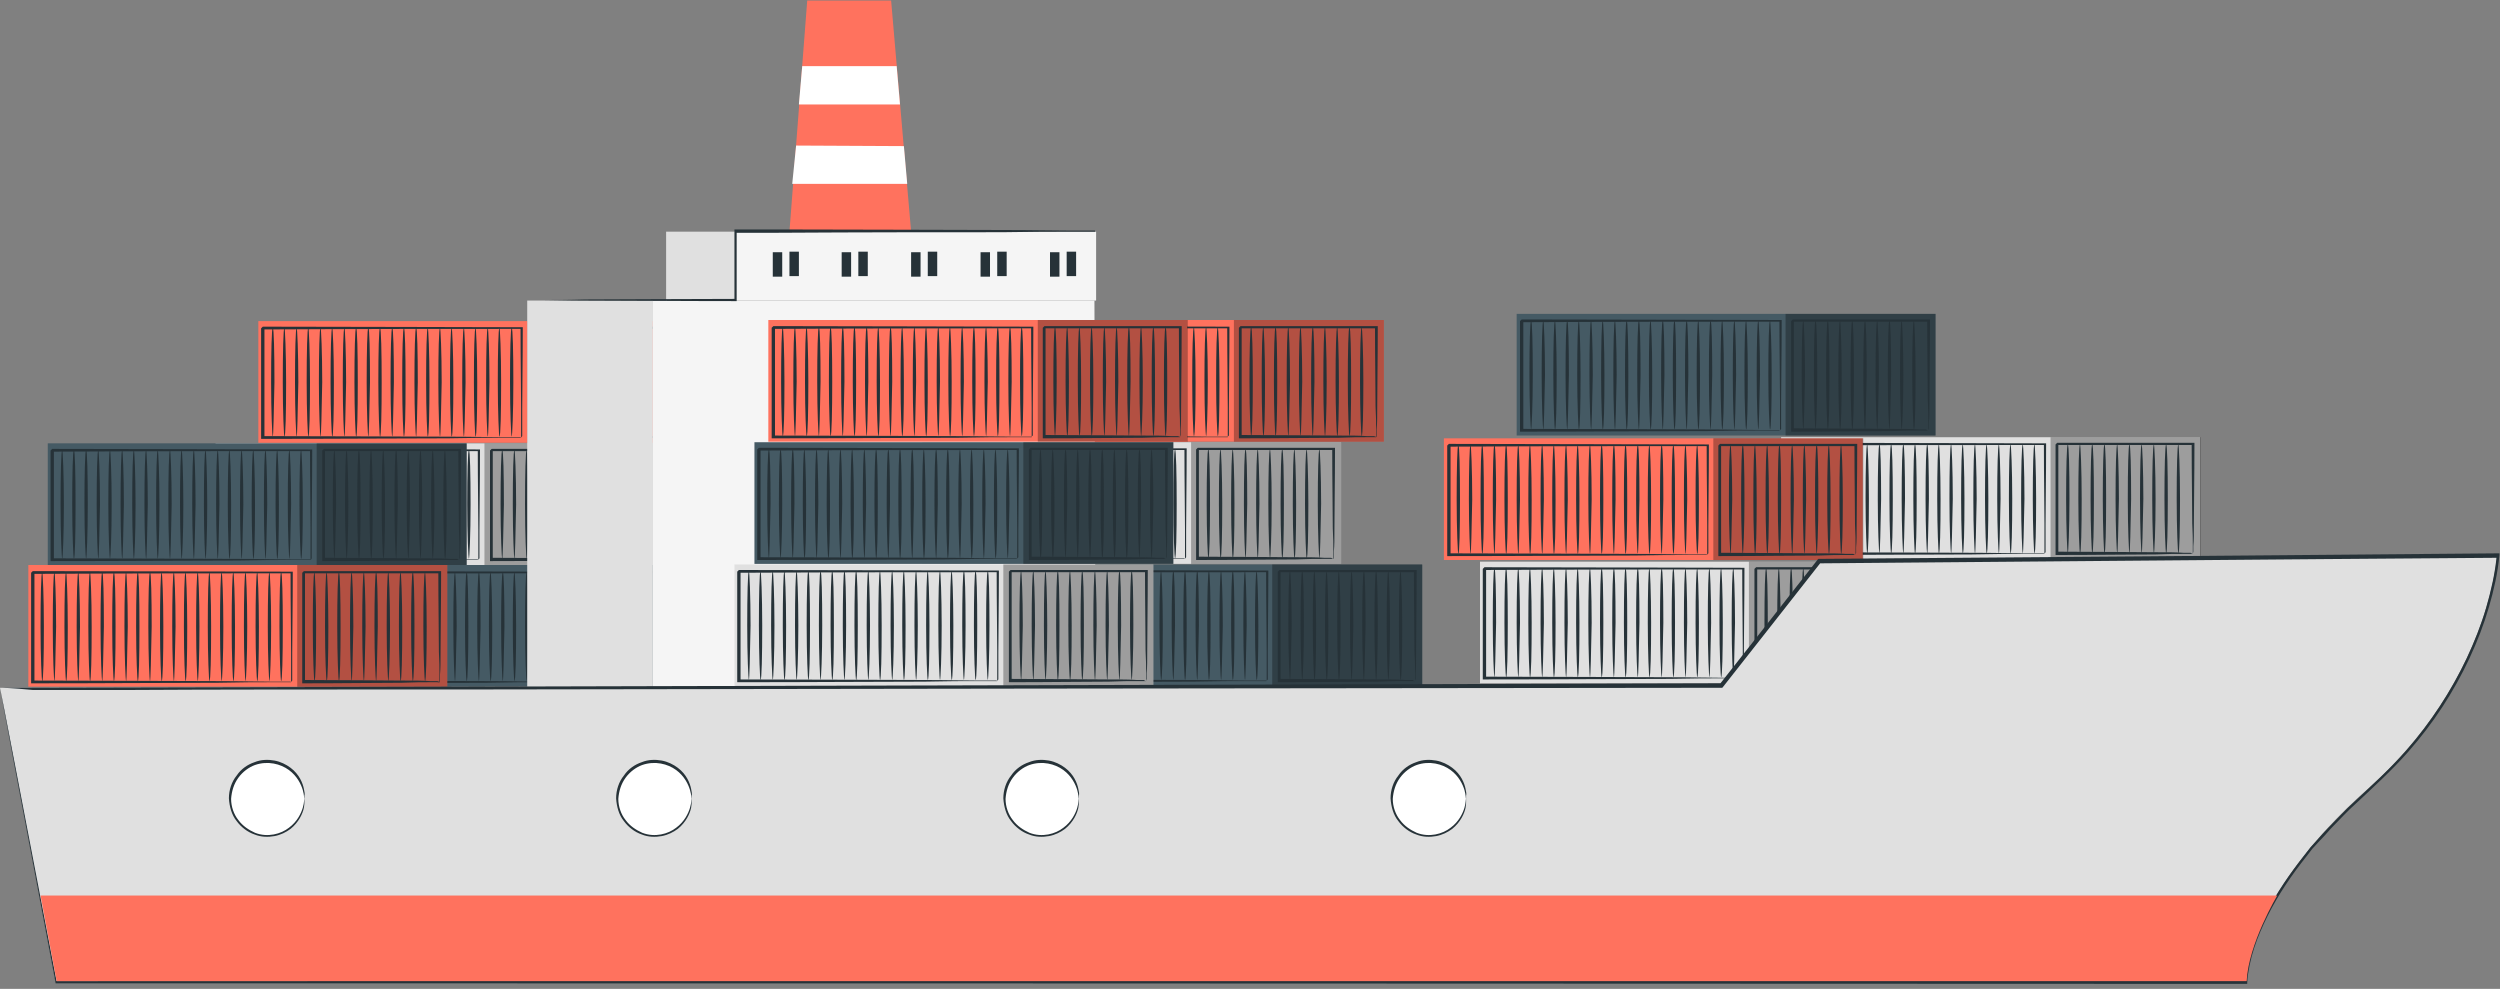 <svg width="450" height="178" fill="none" xmlns="http://www.w3.org/2000/svg"><rect width="100%" height="100%" fill="#808080" stroke="none"/><path d="M128.9 101.7H53.5v21.9h75.4v-21.9Z" fill="#455A64"/><path opacity=".3" d="M128.9 101.7h-27v21.9h27v-21.9Z" fill="#000"/><path d="M100.8 122.8v-5.4c0-3.4-.1-8.3-.1-14.4l.2.2c-12 0-28.4 0-46.6.1l.3-.3v19.7l-.2-.2c13.5 0 25.1.1 33.3.1 4.1 0 7.4.1 9.7.1h3.3l.1.1h-3.5c-2.3 0-5.5 0-9.6.1-8.3 0-20 .1-33.5.1H54v-19.9l.3-.3c18.1 0 34.6.1 46.6.1h.2v.2c0 6.1-.1 11.1-.1 14.5v4.9c-.2.2-.2.3-.2.3Zm26.8 0v-1.5c0-1 0-2.3-.1-4 0-3.5-.1-8.4-.1-14.3l.2.2h-24.5l.3-.3v19.7l-.2-.2c7.2 0 13.3.1 17.7.1 2.1 0 3.8 0 5 .1h1.3c.2.1.4.1.4.2s-.1 0-.4 0h-1.3c-1.2 0-2.9 0-5 .1-4.4 0-10.5.1-17.8.1h-.2v-19.9l.3-.3h24.7v.2c0 6-.1 10.9-.1 14.4 0 1.7 0 3-.1 4v1c-.1.3-.1.4-.1.4Z" fill="#263238"/><path d="M56.1 122.6c-.1 0-.3-4.4-.3-9.8s.1-9.8.3-9.8c.2 0 .3 4.4.3 9.8-.1 5.4-.2 9.8-.3 9.8Zm2.1 0c-.1 0-.3-4.4-.3-9.8s.1-9.8.3-9.8c.1 0 .3 4.4.3 9.8s-.2 9.8-.3 9.8Zm2.2 0c-.1 0-.3-4.4-.3-9.8s.1-9.8.3-9.8c.2 0 .3 4.4.3 9.8-.1 5.4-.2 9.8-.3 9.8Zm2.1 0c-.1 0-.3-4.4-.3-9.8s.1-9.8.3-9.8c.2 0 .3 4.4.3 9.8s-.2 9.8-.3 9.8Zm2.2 0c-.1 0-.3-4.4-.3-9.8s.1-9.8.3-9.8c.1 0 .3 4.4.3 9.8-.1 5.4-.2 9.8-.3 9.8Zm2.1 0c-.1 0-.3-4.4-.3-9.8s.1-9.8.3-9.8c.2 0 .3 4.4.3 9.8s-.2 9.8-.3 9.8Zm2.2 0c-.1 0-.3-4.4-.3-9.8s.1-9.8.3-9.8c.1 0 .3 4.4.3 9.8-.1 5.4-.2 9.8-.3 9.8Zm2.1 0c-.1 0-.3-4.4-.3-9.8s.1-9.8.3-9.8c.1 0 .3 4.4.3 9.8s-.2 9.8-.3 9.8Zm2.2 0c-.1 0-.3-4.4-.3-9.8s.1-9.8.3-9.8c.1 0 .3 4.4.3 9.8-.1 5.4-.2 9.8-.3 9.8Zm2.1 0c-.1 0-.3-4.4-.3-9.8s.1-9.8.3-9.8c.1 0 .3 4.4.3 9.8s-.2 9.8-.3 9.8Zm2.2 0c-.1 0-.3-4.4-.3-9.8s.1-9.8.3-9.8c.1 0 .3 4.4.3 9.8-.1 5.4-.2 9.8-.3 9.8Zm2.1 0c-.1 0-.3-4.4-.3-9.8s.1-9.8.3-9.8c.1 0 .3 4.4.3 9.8s-.2 9.8-.3 9.8Zm2.2 0c-.1 0-.3-4.4-.3-9.8s.1-9.8.3-9.8c.1 0 .3 4.4.3 9.8-.1 5.4-.2 9.8-.3 9.8Zm2.1 0c-.1 0-.3-4.4-.3-9.8s.1-9.8.3-9.8c.2 0 .3 4.4.3 9.8s-.1 9.8-.3 9.8Zm2.2 0c-.1 0-.3-4.4-.3-9.8s.1-9.8.3-9.8c.2 0 .3 4.4.3 9.8-.1 5.4-.2 9.8-.3 9.8Zm2.1 0c-.1 0-.3-4.4-.3-9.8s.1-9.8.3-9.8c.1 0 .3 4.4.3 9.8s-.1 9.8-.3 9.8Zm2.2 0c-.1 0-.3-4.4-.3-9.8s.1-9.8.3-9.8c.2 0 .3 4.4.3 9.8-.1 5.4-.2 9.8-.3 9.8Zm2.1 0c-.1 0-.3-4.4-.3-9.8s.1-9.8.3-9.8c.1 0 .3 4.4.3 9.8s-.1 9.8-.3 9.8Zm2.2 0c-.1 0-.3-4.4-.3-9.8s.1-9.8.3-9.8c.2 0 .3 4.4.3 9.8-.1 5.4-.2 9.8-.3 9.8Zm2.1 0c-.1 0-.3-4.4-.3-9.8s.1-9.8.3-9.8c.1 0 .3 4.4.3 9.8s-.1 9.8-.3 9.8Zm2.2 0c-.1 0-.3-4.4-.3-9.8s.1-9.8.3-9.8c.1 0 .3 4.4.3 9.8-.1 5.4-.2 9.8-.3 9.8Zm5.9 0c-.1 0-.3-4.4-.3-9.8s.1-9.8.3-9.8c.1 0 .3 4.4.3 9.8s-.1 9.8-.3 9.8Zm2.2 0c-.1 0-.3-4.4-.3-9.8s.1-9.8.3-9.8c.1 0 .3 4.4.3 9.8s-.1 9.8-.3 9.8Zm2.3 0c-.1 0-.3-4.4-.3-9.8s.1-9.8.3-9.8c.1 0 .3 4.4.3 9.8-.1 5.4-.2 9.8-.3 9.8Zm2.2 0c-.1 0-.3-4.4-.3-9.8s.1-9.8.3-9.8c.1 0 .3 4.4.3 9.8-.1 5.4-.2 9.8-.3 9.8Zm2.2 0c-.1 0-.3-4.4-.3-9.8s.1-9.8.3-9.8c.2 0 .3 4.4.3 9.8-.1 5.4-.2 9.8-.3 9.8Zm2.2 0c-.1 0-.3-4.4-.3-9.8s.1-9.8.3-9.8c.1 0 .3 4.4.3 9.8s-.2 9.8-.3 9.8Zm2.2 0c-.1 0-.3-4.4-.3-9.8s.1-9.8.3-9.8c.2 0 .3 4.4.3 9.8s-.1 9.8-.3 9.8Zm2.2 0c-.1 0-.3-4.4-.3-9.8s.1-9.8.3-9.8c.1 0 .3 4.4.3 9.8s-.1 9.8-.3 9.8Zm2.2 0c-.1 0-.3-4.4-.3-9.8s.1-9.8.3-9.8c.1 0 .3 4.4.3 9.8s-.1 9.8-.3 9.8Zm2.3 0c-.1 0-.3-4.4-.3-9.8s.1-9.8.3-9.8c.2 0 .3 4.4.3 9.8-.1 5.4-.2 9.8-.3 9.8Z" fill="#263238"/><path d="M121.9 57.8H46.5v21.9h75.4V57.8Z" fill="#FF725E"/><path opacity=".3" d="M121.9 57.8h-27v21.9h27V57.8Z" fill="#000"/><path d="M93.8 78.8v-5.4c0-3.4-.1-8.3-.1-14.4l.2.2c-12 0-28.4 0-46.6.1l.3-.3v19.7l-.2-.2c13.5 0 25.1.1 33.3.1 4.1 0 7.4.1 9.7.1h3.3c0 .1.1.1.1.1h-3.5c-2.3 0-5.5 0-9.6.1-8.3 0-20 .1-33.5.1H47V59.1l.3-.3c18.1 0 34.6.1 46.6.1h.2v.2c0 6.1-.1 11.1-.1 14.5v4.9c-.2.2-.2.3-.2.3Zm26.8 0v-1.5c0-1 0-2.3-.1-4 0-3.5-.1-8.4-.1-14.3l.2.2H96.1l.3-.3v19.7l-.2-.2c7.2 0 13.3.1 17.7.1 2.1 0 3.8 0 5 .1h1.3c.2.2.4.2.4.2h-1.7c-1.2 0-2.9 0-5 .1-4.4 0-10.5.1-17.8.1h-.2V59.1l.3-.3h24.7v.2c0 6-.1 10.9-.1 14.4 0 1.7 0 3-.1 4v1c-.1.3-.1.4-.1.4Z" fill="#263238"/><path d="M49.1 78.6c-.1 0-.3-4.4-.3-9.8s.1-9.8.3-9.8c.2 0 .3 4.4.3 9.8-.1 5.5-.2 9.8-.3 9.8Zm2.1 0c-.1 0-.3-4.4-.3-9.8s.1-9.8.3-9.8c.1 0 .3 4.4.3 9.8 0 5.5-.1 9.8-.3 9.8Zm2.2 0c-.1 0-.3-4.4-.3-9.8s.1-9.8.3-9.8c.1 0 .3 4.4.3 9.8-.1 5.5-.2 9.8-.3 9.8Zm2.1 0c-.1 0-.3-4.4-.3-9.8s.1-9.8.3-9.8c.1 0 .3 4.4.3 9.8 0 5.5-.1 9.8-.3 9.8Zm2.2 0c-.1 0-.3-4.4-.3-9.8s.1-9.8.3-9.8c.1 0 .3 4.4.3 9.8-.1 5.5-.2 9.8-.3 9.8Zm2.1 0c-.1 0-.3-4.4-.3-9.8s.1-9.8.3-9.8c.1 0 .3 4.4.3 9.8 0 5.5-.1 9.8-.3 9.8Zm2.2 0c-.1 0-.3-4.4-.3-9.8s.1-9.8.3-9.8c.1 0 .3 4.4.3 9.8-.1 5.5-.2 9.8-.3 9.8Zm2.1 0c-.1 0-.3-4.4-.3-9.8s.1-9.8.3-9.8c.2 0 .3 4.4.3 9.8 0 5.5-.1 9.8-.3 9.8Zm2.2 0c-.1 0-.3-4.4-.3-9.8s.1-9.8.3-9.8c.2 0 .3 4.4.3 9.8-.1 5.5-.2 9.8-.3 9.8Zm2.1 0c-.1 0-.3-4.4-.3-9.8s.1-9.8.3-9.8c.2 0 .3 4.4.3 9.8 0 5.5-.1 9.8-.3 9.8Zm2.2 0c-.1 0-.3-4.4-.3-9.8s.1-9.8.3-9.8c.2 0 .3 4.4.3 9.8-.1 5.5-.2 9.8-.3 9.8Zm2.1 0c-.1 0-.3-4.4-.3-9.8s.1-9.8.3-9.8c.2 0 .3 4.4.3 9.8 0 5.5-.1 9.8-.3 9.8Zm2.2 0c-.1 0-.3-4.4-.3-9.8s.1-9.8.3-9.8c.2 0 .3 4.4.3 9.8-.1 5.5-.2 9.8-.3 9.8Zm2.1 0c-.1 0-.3-4.4-.3-9.8s.1-9.8.3-9.8c.1 0 .3 4.4.3 9.8 0 5.5-.1 9.8-.3 9.8Zm2.2 0c-.1 0-.3-4.4-.3-9.8s.1-9.8.3-9.8c.1 0 .3 4.4.3 9.8-.1 5.5-.2 9.8-.3 9.8Zm2.1 0c-.1 0-.3-4.4-.3-9.8s.1-9.8.3-9.8c.1 0 .3 4.4.3 9.8 0 5.5-.1 9.8-.3 9.8Zm2.2 0c-.1 0-.3-4.4-.3-9.8s.1-9.8.3-9.8c.1 0 .3 4.4.3 9.8-.1 5.5-.2 9.8-.3 9.8Zm2.1 0c-.1 0-.3-4.4-.3-9.8s.1-9.8.3-9.8c.1 0 .3 4.4.3 9.8 0 5.5-.1 9.8-.3 9.8Zm2.2 0c-.1 0-.3-4.4-.3-9.8s.1-9.8.3-9.8c.1 0 .3 4.4.3 9.8-.1 5.5-.2 9.8-.3 9.8Zm2.1 0c-.1 0-.3-4.4-.3-9.8s.1-9.8.3-9.8c.1 0 .3 4.4.3 9.8 0 5.5-.1 9.8-.3 9.8Zm2.2 0c-.1 0-.3-4.4-.3-9.8s.1-9.8.3-9.8c.2 0 .3 4.4.3 9.8 0 5.5-.2 9.8-.3 9.8Zm6 0c-.1 0-.3-4.4-.3-9.8s.1-9.8.3-9.8c.1 0 .3 4.4.3 9.8-.1 5.5-.2 9.8-.3 9.8Zm2.2 0c-.1 0-.3-4.4-.3-9.8s.1-9.8.3-9.8c.1 0 .3 4.4.3 9.8-.1 5.5-.2 9.8-.3 9.8Zm2.2 0c-.1 0-.3-4.4-.3-9.8s.1-9.8.3-9.8c.1 0 .3 4.4.3 9.8-.1 5.5-.2 9.8-.3 9.8Zm2.2 0c-.1 0-.3-4.4-.3-9.8s.1-9.8.3-9.8c.1 0 .3 4.4.3 9.8 0 5.5-.2 9.8-.3 9.8Zm2.2 0c-.1 0-.3-4.4-.3-9.8s.1-9.8.3-9.8c.1 0 .3 4.4.3 9.8 0 5.5-.1 9.8-.3 9.8Zm2.2 0c-.1 0-.3-4.4-.3-9.8s.1-9.8.3-9.8c.2 0 .3 4.4.3 9.8 0 5.5-.1 9.8-.3 9.8Zm2.2 0c-.1 0-.3-4.4-.3-9.8s.1-9.8.3-9.8c.1 0 .3 4.4.3 9.8 0 5.5-.1 9.8-.3 9.8Zm2.3 0c-.1 0-.3-4.4-.3-9.8s.1-9.8.3-9.8c.1 0 .3 4.4.3 9.8-.1 5.5-.2 9.8-.3 9.8Zm2.2 0c-.1 0-.3-4.4-.3-9.8s.1-9.8.3-9.8c.1 0 .3 4.4.3 9.8-.1 5.5-.2 9.8-.3 9.8Zm2.2 0c-.1 0-.3-4.4-.3-9.8s.1-9.8.3-9.8c.1 0 .3 4.4.3 9.8 0 5.5-.2 9.8-.3 9.8Z" fill="#263238"/><path d="M80.5 101.7H5.1v21.9h75.4v-21.9Z" fill="#FF725E"/><path opacity=".3" d="M80.5 101.7h-27v21.9h27v-21.9Z" fill="#000"/><path d="M52.4 122.8v-5.4c0-3.4-.1-8.3-.1-14.4l.2.2c-12 0-28.4 0-46.6.1l.3-.3v19.7l-.2-.2c13.5 0 25.1.1 33.3.1 4.1 0 7.4.1 9.7.1h3.3l.1.1h-3.5c-2.3 0-5.5 0-9.6.1-8.3 0-20 .1-33.5.1h-.2v-19.9l.3-.3c18.1 0 34.6.1 46.6.1h.2v.2c0 6.1-.1 11.1-.1 14.5v4.9c-.2.2-.2.3-.2.3Zm26.7 0v-1.5c0-1 0-2.3-.1-4 0-3.5-.1-8.4-.1-14.3l.2.2H54.6l.3-.3v19.7l-.2-.2c7.2 0 13.3.1 17.7.1 2.1 0 3.8 0 5 .1h1.3c.3.1.4.1.4.2s-.1 0-.4 0h-1.3c-1.2 0-2.9 0-5 .1-4.4 0-10.5.1-17.8.1h-.2v-19.9l.3-.3h24.7v.2c0 6-.1 10.9-.1 14.4 0 1.7 0 3-.1 4v1c0 .3 0 .4-.1.4Z" fill="#263238"/><path d="M7.6 122.6c-.1 0-.3-4.4-.3-9.8s.1-9.8.3-9.8c.1 0 .3 4.4.3 9.8s-.1 9.8-.3 9.8Zm2.2 0c-.1 0-.3-4.4-.3-9.8s.1-9.8.3-9.8c.1 0 .3 4.4.3 9.8-.1 5.4-.2 9.8-.3 9.8Zm2.1 0c-.1 0-.3-4.4-.3-9.8s.1-9.8.3-9.8c.1 0 .3 4.4.3 9.8s-.1 9.8-.3 9.8Zm2.2 0c-.1 0-.3-4.4-.3-9.8s.1-9.8.3-9.8c.1 0 .3 4.4.3 9.8-.1 5.4-.2 9.8-.3 9.8Zm2.1 0c-.1 0-.3-4.4-.3-9.8s.1-9.8.3-9.8c.1 0 .3 4.4.3 9.8s-.1 9.8-.3 9.8Zm2.2 0c-.1 0-.3-4.4-.3-9.8s.1-9.8.3-9.8c.2 0 .3 4.4.3 9.8-.1 5.4-.2 9.8-.3 9.8Zm2.1 0c-.1 0-.3-4.4-.3-9.8s.1-9.8.3-9.8c.2 0 .3 4.4.3 9.8s-.1 9.8-.3 9.8Zm2.2 0c-.1 0-.3-4.4-.3-9.8s.1-9.8.3-9.8c.1 0 .3 4.4.3 9.8-.1 5.4-.2 9.8-.3 9.8Zm2.1 0c-.1 0-.3-4.4-.3-9.8s.1-9.8.3-9.8c.2 0 .3 4.4.3 9.8s-.1 9.8-.3 9.8Zm2.2 0c-.1 0-.3-4.4-.3-9.8s.1-9.8.3-9.8c.2 0 .3 4.4.3 9.8-.1 5.4-.2 9.8-.3 9.8Zm2.1 0c-.1 0-.3-4.4-.3-9.8s.1-9.8.3-9.8c.1 0 .3 4.4.3 9.8s-.1 9.8-.3 9.8Zm2.2 0c-.1 0-.3-4.4-.3-9.8s.1-9.8.3-9.8c.1 0 .3 4.4.3 9.8-.1 5.4-.2 9.8-.3 9.8Zm2.1 0c-.1 0-.3-4.4-.3-9.8s.1-9.8.3-9.8c.1 0 .3 4.4.3 9.8s-.1 9.8-.3 9.8Zm2.2 0c-.1 0-.3-4.4-.3-9.8s.1-9.8.3-9.8c.1 0 .3 4.4.3 9.8s-.2 9.8-.3 9.8Zm2.1 0c-.1 0-.3-4.4-.3-9.8s.1-9.8.3-9.8c.1 0 .3 4.4.3 9.8s-.1 9.8-.3 9.8Zm2.2 0c-.1 0-.3-4.4-.3-9.8s.1-9.8.3-9.8c.1 0 .3 4.4.3 9.8s-.2 9.8-.3 9.8Zm2.1 0c-.1 0-.3-4.4-.3-9.8s.1-9.8.3-9.8c.1 0 .3 4.4.3 9.8s-.1 9.8-.3 9.8Zm2.2 0c-.1 0-.3-4.4-.3-9.8s.1-9.8.3-9.8c.1 0 .3 4.4.3 9.8s-.2 9.8-.3 9.8Zm2.1 0c-.1 0-.3-4.4-.3-9.8s.1-9.8.3-9.8c.1 0 .3 4.4.3 9.8s-.1 9.8-.3 9.8Zm2.2 0c-.1 0-.3-4.4-.3-9.8s.1-9.8.3-9.8c.1 0 .3 4.4.3 9.8s-.2 9.8-.3 9.8Zm2.1 0c-.1 0-.3-4.4-.3-9.8s.1-9.8.3-9.8c.2 0 .3 4.4.3 9.8s-.1 9.8-.3 9.8Zm6 0c-.1 0-.3-4.4-.3-9.8s.1-9.8.3-9.8c.1 0 .3 4.4.3 9.8s-.1 9.8-.3 9.8Zm2.2 0c-.1 0-.3-4.4-.3-9.8s.1-9.8.3-9.8c.1 0 .3 4.4.3 9.8s-.1 9.8-.3 9.8Zm2.2 0c-.1 0-.3-4.4-.3-9.8s.1-9.8.3-9.8c.2 0 .3 4.4.3 9.8s-.1 9.8-.3 9.8Zm2.3 0c-.1 0-.3-4.4-.3-9.8s.1-9.8.3-9.8c.1 0 .3 4.4.3 9.8-.1 5.4-.2 9.8-.3 9.8Zm2.2 0c-.1 0-.3-4.4-.3-9.8s.1-9.8.3-9.8c.1 0 .3 4.4.3 9.8-.1 5.4-.2 9.8-.3 9.8Zm2.2 0c-.1 0-.3-4.4-.3-9.8s.1-9.8.3-9.8c.2 0 .3 4.4.3 9.8-.1 5.4-.2 9.8-.3 9.8Zm2.2 0c-.1 0-.3-4.4-.3-9.8s.1-9.8.3-9.8c.1 0 .3 4.4.3 9.8s-.2 9.8-.3 9.8Zm2.2 0c-.1 0-.3-4.4-.3-9.8s.1-9.8.3-9.8c.1 0 .3 4.4.3 9.8s-.1 9.8-.3 9.8Zm2.2 0c-.1 0-.3-4.4-.3-9.8s.1-9.8.3-9.8c.2 0 .3 4.4.3 9.8s-.1 9.8-.3 9.8Zm2.2 0c-.1 0-.3-4.4-.3-9.8s.1-9.8.3-9.8c.1 0 .3 4.4.3 9.8s-.1 9.8-.3 9.8Z" fill="#263238"/><path d="M114.2 79.8H38.8v21.9h75.4V79.8Z" fill="#E0E0E0"/><path opacity=".3" d="M114.2 79.8h-27v21.9h27V79.8Z" fill="#000"/><path d="M86.1 100.8v-5.4c0-3.4-.1-8.3-.1-14.4l.2.2c-12 0-28.4 0-46.6.1l.3-.3v19.7l-.2-.2c13.5 0 25.1.1 33.3.1 4.1 0 7.4.1 9.7.1H86c0 .1.1.1.1.1h-3.5c-2.3 0-5.5 0-9.6.1-8.3 0-20 .1-33.5.1h-.2V81.1l.3-.3c18.1 0 34.6.1 46.6.1h.2v.2c0 6.1-.1 11.1-.1 14.5v4.9c-.2.2-.2.3-.2.3Zm26.8 0v-1.5c0-1 0-2.3-.1-4 0-3.5-.1-8.4-.1-14.3l.2.2H88.4l.3-.3v19.7l-.2-.2c7.2 0 13.3.1 17.7.1 2.1 0 3.8 0 5 .1h1.3c.2.2.4.2.4.2h-1.7c-1.2 0-2.9 0-5 .1-4.4 0-10.5.1-17.8.1h-.2V81.1l.3-.3h24.7v.2c0 6-.1 10.9-.1 14.4 0 1.7 0 3-.1 4v1c-.1.3-.1.4-.1.4Z" fill="#263238"/><path d="M41.4 100.6c-.1 0-.3-4.4-.3-9.8s.1-9.8.3-9.8c.1 0 .3 4.4.3 9.8-.1 5.4-.2 9.8-.3 9.8Zm2.1 0c-.1 0-.3-4.4-.3-9.8s.1-9.8.3-9.8c.1 0 .3 4.4.3 9.8s-.1 9.8-.3 9.8Zm2.2 0c-.1 0-.3-4.4-.3-9.8s.1-9.8.3-9.8c.1 0 .3 4.4.3 9.8-.1 5.4-.2 9.8-.3 9.8Zm2.1 0c-.1 0-.3-4.4-.3-9.8s.1-9.8.3-9.8c.1 0 .3 4.4.3 9.8s-.1 9.8-.3 9.8Zm2.2 0c-.1 0-.3-4.4-.3-9.8s.1-9.8.3-9.8c.2 0 .3 4.4.3 9.8-.1 5.4-.2 9.8-.3 9.8Zm2.1 0c-.1 0-.3-4.4-.3-9.8s.1-9.8.3-9.8c.1 0 .3 4.4.3 9.8s-.1 9.8-.3 9.8Zm2.2 0c-.1 0-.3-4.4-.3-9.8s.1-9.8.3-9.8c.2 0 .3 4.4.3 9.8-.1 5.4-.2 9.8-.3 9.8Zm2.1 0c-.1 0-.3-4.4-.3-9.8s.1-9.8.3-9.8c.2 0 .3 4.4.3 9.8s-.1 9.8-.3 9.8Zm2.2 0c-.1 0-.3-4.4-.3-9.8s.1-9.8.3-9.8c.1 0 .3 4.4.3 9.8-.1 5.4-.2 9.8-.3 9.8Zm2.1 0c-.1 0-.3-4.4-.3-9.8s.1-9.8.3-9.8c.2 0 .3 4.4.3 9.8s-.1 9.8-.3 9.8Zm2.2 0c-.1 0-.3-4.4-.3-9.8s.1-9.8.3-9.8c.1 0 .3 4.4.3 9.8-.1 5.4-.2 9.8-.3 9.8Zm2.1 0c-.1 0-.3-4.4-.3-9.8s.1-9.8.3-9.8c.1 0 .3 4.4.3 9.8s-.1 9.8-.3 9.8Zm2.2 0c-.1 0-.3-4.4-.3-9.8s.1-9.8.3-9.8c.1 0 .3 4.4.3 9.8-.1 5.4-.2 9.8-.3 9.8Zm2.1 0c-.1 0-.3-4.4-.3-9.8s.1-9.8.3-9.8c.1 0 .3 4.4.3 9.8s-.1 9.8-.3 9.8Zm2.2 0c-.1 0-.3-4.4-.3-9.8s.1-9.8.3-9.8c.1 0 .3 4.4.3 9.8-.1 5.4-.2 9.8-.3 9.8Zm2.1 0c-.1 0-.3-4.4-.3-9.8s.1-9.8.3-9.8c.1 0 .3 4.4.3 9.8s-.1 9.8-.3 9.8Zm2.2 0c-.1 0-.3-4.4-.3-9.8s.1-9.8.3-9.8c.1 0 .3 4.4.3 9.8s-.2 9.8-.3 9.8Zm2.1 0c-.1 0-.3-4.4-.3-9.8s.1-9.8.3-9.8c.2 0 .3 4.4.3 9.8s-.1 9.8-.3 9.8Zm2.2 0c-.1 0-.3-4.4-.3-9.8s.1-9.8.3-9.8c.2 0 .3 4.4.3 9.8s-.2 9.8-.3 9.8Zm2.1 0c-.1 0-.3-4.4-.3-9.8s.1-9.8.3-9.8c.1 0 .3 4.4.3 9.8s-.1 9.8-.3 9.8Zm2.2 0c-.1 0-.3-4.4-.3-9.8s.1-9.8.3-9.8c.2 0 .3 4.4.3 9.8s-.2 9.8-.3 9.8Zm6 0c-.1 0-.3-4.4-.3-9.8s.1-9.8.3-9.8c.2 0 .3 4.4.3 9.8-.1 5.4-.2 9.8-.3 9.8Zm2.2 0c-.1 0-.3-4.4-.3-9.8s.1-9.8.3-9.8c.1 0 .3 4.4.3 9.8-.1 5.4-.2 9.8-.3 9.8Zm2.2 0c-.1 0-.3-4.4-.3-9.8s.1-9.8.3-9.8c.1 0 .3 4.4.3 9.8s-.2 9.8-.3 9.8Zm2.2 0c-.1 0-.3-4.4-.3-9.8s.1-9.8.3-9.8c.2 0 .3 4.4.3 9.8s-.2 9.8-.3 9.8Zm2.2 0c-.1 0-.3-4.4-.3-9.8s.1-9.8.3-9.8c.1 0 .3 4.4.3 9.8s-.1 9.8-.3 9.8Zm2.2 0c-.1 0-.3-4.4-.3-9.8s.1-9.8.3-9.8c.1 0 .3 4.4.3 9.8s-.1 9.8-.3 9.8Zm2.3 0c-.1 0-.3-4.4-.3-9.8s.1-9.8.3-9.8c.2 0 .3 4.4.3 9.8-.1 5.4-.2 9.8-.3 9.8Zm2.2 0c-.1 0-.3-4.4-.3-9.8s.1-9.8.3-9.8c.1 0 .3 4.4.3 9.8-.1 5.4-.2 9.8-.3 9.8Zm2.2 0c-.1 0-.3-4.4-.3-9.8s.1-9.8.3-9.8c.1 0 .3 4.4.3 9.8-.1 5.4-.2 9.8-.3 9.8Zm2.2 0c-.1 0-.3-4.4-.3-9.8s.1-9.8.3-9.8c.2 0 .3 4.4.3 9.8s-.2 9.8-.3 9.8Z" fill="#263238"/><path d="M84 79.8H8.6v21.9H84V79.8Z" fill="#455A64"/><path opacity=".3" d="M84 79.8H57v21.9h27V79.8Z" fill="#000"/><path d="M55.9 100.8v-5.4c0-3.4-.1-8.3-.1-14.4l.2.2c-12 0-28.4 0-46.6.1l.3-.3v19.7l-.2-.2c13.5 0 25.1.1 33.3.1 4.1 0 7.4.1 9.7.1h3.3l.1.1h-3.5c-2.3 0-5.5 0-9.6.1-8.3 0-20 .1-33.5.1h-.2V81.1l.3-.3c18.1 0 34.6.1 46.6.1h.2v.2c0 6.1-.1 11.1-.1 14.5v4.9c-.1.2-.1.3-.2.3Zm26.8 0v-1.5c0-1 0-2.3-.1-4 0-3.5-.1-8.4-.1-14.3l.2.2H58.2l.3-.3v19.7l-.2-.2c7.2 0 13.3.1 17.7.1 2.1 0 3.8 0 5 .1h1.3c.2.2.4.2.4.2H81c-1.2 0-2.9 0-5 .1-4.4 0-10.5.1-17.8.1H58V81.1l.3-.3H83v.2c0 6-.1 10.9-.1 14.4 0 1.7 0 3-.1 4v1c-.1.3-.1.4-.1.4Z" fill="#263238"/><path d="M11.2 100.6c-.1 0-.3-4.4-.3-9.8s.1-9.8.3-9.8c.1 0 .3 4.4.3 9.8s-.2 9.8-.3 9.8Zm2.1 0c-.1 0-.3-4.4-.3-9.8s.1-9.8.3-9.8c.2 0 .3 4.4.3 9.8s-.1 9.8-.3 9.8Zm2.2 0c-.1 0-.3-4.4-.3-9.8s.1-9.8.3-9.8c.2 0 .3 4.4.3 9.8s-.2 9.8-.3 9.8Zm2.2 0c-.1 0-.3-4.4-.3-9.8s.1-9.8.3-9.8c.1 0 .3 4.4.3 9.8-.1 5.4-.2 9.8-.3 9.8Zm2.1 0c-.1 0-.3-4.4-.3-9.8s.1-9.8.3-9.8c.1 0 .3 4.4.3 9.8s-.2 9.8-.3 9.8Zm2.2 0c-.1 0-.3-4.4-.3-9.8s.1-9.8.3-9.8c.1 0 .3 4.4.3 9.8-.1 5.4-.2 9.8-.3 9.8Zm2.1 0c-.1 0-.3-4.4-.3-9.8s.1-9.8.3-9.8c.1 0 .3 4.4.3 9.8s-.2 9.8-.3 9.8Zm2.2 0c-.1 0-.3-4.4-.3-9.8s.1-9.8.3-9.8c.1 0 .3 4.4.3 9.8-.1 5.4-.2 9.8-.3 9.8Zm2.1 0c-.1 0-.3-4.4-.3-9.8s.1-9.8.3-9.8c.1 0 .3 4.4.3 9.8s-.2 9.8-.3 9.8Zm2.2 0c-.1 0-.3-4.4-.3-9.8s.1-9.8.3-9.8c.1 0 .3 4.4.3 9.8-.1 5.4-.2 9.8-.3 9.8Zm2.1 0c-.1 0-.3-4.4-.3-9.8s.1-9.8.3-9.8c.1 0 .3 4.4.3 9.8s-.2 9.8-.3 9.8Zm2.2 0c-.1 0-.3-4.4-.3-9.8s.1-9.8.3-9.8c.1 0 .3 4.4.3 9.8-.1 5.4-.2 9.8-.3 9.8Zm2.1 0c-.1 0-.3-4.4-.3-9.8s.1-9.8.3-9.8c.1 0 .3 4.4.3 9.8s-.2 9.8-.3 9.8Zm2.2 0c-.1 0-.3-4.4-.3-9.8s.1-9.8.3-9.8c.1 0 .3 4.4.3 9.8-.1 5.4-.2 9.8-.3 9.8Zm2.1 0c-.1 0-.3-4.4-.3-9.8s.1-9.8.3-9.8c.1 0 .3 4.4.3 9.8s-.1 9.8-.3 9.8Zm2.2 0c-.1 0-.3-4.4-.3-9.8s.1-9.8.3-9.8c.1 0 .3 4.4.3 9.8-.1 5.4-.2 9.8-.3 9.8Zm2.1 0c-.1 0-.3-4.4-.3-9.8s.1-9.8.3-9.8c.1 0 .3 4.4.3 9.8s-.1 9.8-.3 9.8Zm2.2 0c-.1 0-.3-4.4-.3-9.8s.1-9.8.3-9.8c.1 0 .3 4.4.3 9.8-.1 5.4-.2 9.8-.3 9.8Zm2.1 0c-.1 0-.3-4.4-.3-9.8s.1-9.8.3-9.8c.1 0 .3 4.4.3 9.8s-.1 9.8-.3 9.8Zm2.2 0c-.1 0-.3-4.4-.3-9.8s.1-9.8.3-9.8c.1 0 .3 4.4.3 9.8-.1 5.4-.2 9.8-.3 9.8Zm2.1 0c-.1 0-.3-4.4-.3-9.8s.1-9.8.3-9.8c.1 0 .3 4.4.3 9.8s-.1 9.8-.3 9.8Zm6 0c-.1 0-.3-4.4-.3-9.8s.1-9.8.3-9.8c.1 0 .3 4.4.3 9.8-.1 5.4-.2 9.8-.3 9.8Zm2.2 0c-.1 0-.3-4.4-.3-9.8s.1-9.8.3-9.8c.1 0 .3 4.4.3 9.8s-.2 9.8-.3 9.8Zm2.2 0c-.1 0-.3-4.4-.3-9.8s.1-9.8.3-9.8c.2 0 .3 4.4.3 9.8s-.1 9.8-.3 9.8Zm2.2 0c-.1 0-.3-4.4-.3-9.8s.1-9.8.3-9.8c.1 0 .3 4.4.3 9.8s-.1 9.8-.3 9.8Zm2.2 0c-.1 0-.3-4.4-.3-9.8s.1-9.8.3-9.8c.1 0 .3 4.4.3 9.8s-.1 9.8-.3 9.8Zm2.3 0c-.1 0-.3-4.4-.3-9.8s.1-9.8.3-9.8c.2 0 .3 4.4.3 9.8-.1 5.4-.2 9.8-.3 9.8Zm2.2 0c-.1 0-.3-4.4-.3-9.8s.1-9.8.3-9.8c.1 0 .3 4.4.3 9.8-.1 5.4-.2 9.8-.3 9.8Zm2.2 0c-.1 0-.3-4.4-.3-9.8s.1-9.8.3-9.8c.1 0 .3 4.4.3 9.8-.1 5.4-.2 9.8-.3 9.8Zm2.2 0c-.1 0-.3-4.4-.3-9.8s.1-9.8.3-9.8c.1 0 .3 4.4.3 9.8s-.2 9.8-.3 9.8Zm2.2 0c-.1 0-.3-4.4-.3-9.8s.1-9.8.3-9.8c.1 0 .3 4.4.3 9.8s-.1 9.8-.3 9.8Z" fill="#263238"/><path d="M119.9 54.9V41.7h12.5v12.4l-12.5.8Z" fill="#E0E0E0"/><path d="M197.3 41.7h-64.9v12.4h64.9V41.7Z" fill="#F5F5F5"/><path d="M396 78.7h-75.4v21.9H396V78.7Z" fill="#E0E0E0"/><path opacity=".3" d="M396.1 78.7h-27v21.9h27V78.7Z" fill="#000"/><path d="M368 99.7v-5.4c0-3.4-.1-8.3-.1-14.4l.2.2c-12 0-28.4 0-46.6.1l.3-.3v19.7l-.2-.2c13.5 0 25.1.1 33.3.1 4.1 0 7.4.1 9.7.1h3.3c0 .1.1.1.1.1h-3.5c-2.3 0-5.5 0-9.6.1-8.3 0-20 .1-33.5.1h-.2V80l.3-.3c18.1 0 34.6.1 46.6.1h.2v.2c0 6.1-.1 11.1-.1 14.5v4.9c-.2.2-.2.4-.2.3Zm26.7 0v-1.5c0-1 0-2.3-.1-4 0-3.5-.1-8.4-.1-14.3l.2.2h-24.5l.3-.3v19.7l-.2-.2c7.2 0 13.3.1 17.7.1 2.1 0 3.8 0 5 .1h1.3c.3.2.4.2.4.2H393c-1.2 0-2.9 0-5 .1-4.4 0-10.5.1-17.8.1h-.2V80l.3-.3H395v.2c0 6-.1 10.9-.1 14.4 0 1.7 0 3-.1 4v1c-.1.3-.1.5-.1.4Z" fill="#263238"/><path d="M323.2 99.6c-.1 0-.3-4.4-.3-9.8s.1-9.8.3-9.8c.1 0 .3 4.4.3 9.8s-.1 9.8-.3 9.8Zm2.2 0c-.1 0-.3-4.4-.3-9.8s.1-9.8.3-9.8c.1 0 .3 4.4.3 9.8-.1 5.4-.2 9.8-.3 9.8Zm2.1 0c-.1 0-.3-4.4-.3-9.8s.1-9.8.3-9.8c.1 0 .3 4.4.3 9.8s-.1 9.8-.3 9.8Zm2.2 0c-.1 0-.3-4.4-.3-9.8s.1-9.8.3-9.8c.1 0 .3 4.4.3 9.8-.1 5.4-.2 9.8-.3 9.8Zm2.1 0c-.1 0-.3-4.4-.3-9.8s.1-9.8.3-9.8c.1 0 .3 4.4.3 9.8s-.1 9.8-.3 9.8Zm2.2 0c-.1 0-.3-4.4-.3-9.8s.1-9.8.3-9.8c.1 0 .3 4.4.3 9.8-.1 5.4-.2 9.8-.3 9.8Zm2.1 0c-.1 0-.3-4.4-.3-9.8s.1-9.8.3-9.8c.1 0 .3 4.4.3 9.8s-.1 9.8-.3 9.8Zm2.2 0c-.1 0-.3-4.4-.3-9.8s.1-9.8.3-9.8c.2 0 .3 4.4.3 9.8-.1 5.4-.2 9.8-.3 9.8Zm2.1 0c-.1 0-.3-4.4-.3-9.8s.1-9.8.3-9.8c.2 0 .3 4.4.3 9.8s-.1 9.8-.3 9.8Zm2.2 0c-.1 0-.3-4.4-.3-9.8s.1-9.8.3-9.8c.2 0 .3 4.4.3 9.8-.1 5.4-.2 9.8-.3 9.8Zm2.1 0c-.1 0-.3-4.4-.3-9.8s.1-9.8.3-9.8c.2 0 .3 4.4.3 9.8s-.1 9.8-.3 9.8Zm2.2 0c-.1 0-.3-4.4-.3-9.8s.1-9.8.3-9.8c.2 0 .3 4.4.3 9.8-.1 5.4-.2 9.8-.3 9.8Zm2.1 0c-.1 0-.3-4.4-.3-9.8s.1-9.8.3-9.8c.1 0 .3 4.4.3 9.8s-.1 9.8-.3 9.8Zm2.2 0c-.1 0-.3-4.4-.3-9.8s.1-9.8.3-9.8c.1 0 .3 4.4.3 9.8-.1 5.4-.2 9.8-.3 9.8Zm2.1 0c-.1 0-.3-4.4-.3-9.8s.1-9.8.3-9.8c.1 0 .3 4.4.3 9.8s-.1 9.8-.3 9.8Zm2.2 0c-.1 0-.3-4.4-.3-9.8s.1-9.8.3-9.8c.1 0 .3 4.4.3 9.8-.1 5.4-.2 9.8-.3 9.8Zm2.1 0c-.1 0-.3-4.4-.3-9.8s.1-9.8.3-9.8c.1 0 .3 4.4.3 9.8s-.1 9.8-.3 9.8Zm2.2 0c-.1 0-.3-4.4-.3-9.8s.1-9.8.3-9.8c.1 0 .3 4.4.3 9.8-.1 5.4-.2 9.8-.3 9.8Zm2.1 0c-.1 0-.3-4.4-.3-9.8s.1-9.8.3-9.8c.1 0 .3 4.4.3 9.8s-.1 9.8-.3 9.8Zm2.2 0c-.1 0-.3-4.4-.3-9.8s.1-9.8.3-9.8c.1 0 .3 4.4.3 9.8-.1 5.4-.2 9.8-.3 9.8Zm2.1 0c-.1 0-.3-4.4-.3-9.8s.1-9.8.3-9.8c.1 0 .3 4.4.3 9.8s-.1 9.8-.3 9.8Zm6 0c-.1 0-.3-4.4-.3-9.8s.1-9.8.3-9.8c.2 0 .3 4.4.3 9.8s-.2 9.8-.3 9.8Zm2.2 0c-.1 0-.3-4.4-.3-9.8s.1-9.8.3-9.8c.1 0 .3 4.4.3 9.8s-.1 9.8-.3 9.8Zm2.2 0c-.1 0-.3-4.4-.3-9.8s.1-9.8.3-9.8c.2 0 .3 4.4.3 9.8s-.1 9.8-.3 9.8Zm2.2 0c-.1 0-.3-4.4-.3-9.8s.1-9.8.3-9.8c.2 0 .3 4.4.3 9.8s-.1 9.8-.3 9.8Zm2.3 0c-.1 0-.3-4.4-.3-9.8s.1-9.8.3-9.8c.1 0 .3 4.4.3 9.8-.1 5.4-.2 9.8-.3 9.8Zm2.2 0c-.1 0-.3-4.4-.3-9.8s.1-9.8.3-9.8c.2 0 .3 4.4.3 9.8-.1 5.4-.2 9.8-.3 9.8Zm2.2 0c-.1 0-.3-4.4-.3-9.8s.1-9.8.3-9.8c.1 0 .3 4.4.3 9.8-.1 5.4-.2 9.8-.3 9.8Zm2.2 0c-.1 0-.3-4.4-.3-9.8s.1-9.8.3-9.8c.1 0 .3 4.4.3 9.8s-.2 9.8-.3 9.8Zm2.2 0c-.1 0-.3-4.4-.3-9.8s.1-9.8.3-9.8c.2 0 .3 4.4.3 9.8s-.1 9.8-.3 9.8Zm2.2 0c-.1 0-.3-4.4-.3-9.8s.1-9.8.3-9.8c.1 0 .3 4.4.3 9.8s-.1 9.8-.3 9.8Z" fill="#263238"/><path d="M256 101.6h-75.4v21.9H256v-21.9Z" fill="#455A64"/><path opacity=".3" d="M256 101.6h-27v21.9h27v-21.9Z" fill="#000"/><path d="M228 122.6v-5.4c0-3.4-.1-8.3-.1-14.4l.2.2c-12 0-28.4 0-46.6.1l.3-.3v19.7l-.2-.2c13.5 0 25.1.1 33.3.1 4.1 0 7.4.1 9.7.1h3.3c0 .1 0 .1.1.1h-3.5c-2.3 0-5.5 0-9.6.1-8.3 0-20 .1-33.5.1h-.2v-19.9l.3-.3c18.1 0 34.6.1 46.6.1h.2v.2c0 6.1-.1 11.1-.1 14.5v4.9c-.2.2-.2.3-.2.3Zm26.7 0v-1.5c0-1 0-2.3-.1-4 0-3.5-.1-8.4-.1-14.3l.2.2h-24.5l.3-.3v19.7l-.2-.2c7.2 0 13.3.1 17.7.1 2.1 0 3.8 0 5 .1h1.3c.2.2.4.2.4.2H253c-1.2 0-2.9 0-5 .1-4.4 0-10.5.1-17.8.1h-.2v-19.9l.3-.3H255v.2c0 6-.1 10.9-.1 14.4 0 1.7 0 3-.1 4v1c-.1.3-.1.4-.1.4Z" fill="#263238"/><path d="M183.2 122.4c-.1 0-.3-4.4-.3-9.8s.1-9.8.3-9.8c.2 0 .3 4.4.3 9.8s-.1 9.8-.3 9.8Zm2.2 0c-.1 0-.3-4.4-.3-9.8s.1-9.8.3-9.8c.2 0 .3 4.4.3 9.8-.1 5.4-.2 9.8-.3 9.8Zm2.1 0c-.1 0-.3-4.4-.3-9.8s.1-9.8.3-9.8c.2 0 .3 4.4.3 9.8s-.1 9.8-.3 9.8Zm2.2 0c-.1 0-.3-4.4-.3-9.8s.1-9.8.3-9.8c.1 0 .3 4.4.3 9.8-.1 5.4-.2 9.8-.3 9.8Zm2.1 0c-.1 0-.3-4.4-.3-9.8s.1-9.8.3-9.8c.2 0 .3 4.4.3 9.8s-.1 9.8-.3 9.8Zm2.2 0c-.1 0-.3-4.4-.3-9.8s.1-9.8.3-9.8c.2 0 .3 4.4.3 9.8-.1 5.4-.2 9.8-.3 9.8Zm2.1 0c-.1 0-.3-4.4-.3-9.8s.1-9.8.3-9.8c.1 0 .3 4.4.3 9.8s-.1 9.8-.3 9.8Zm2.2 0c-.1 0-.3-4.4-.3-9.8s.1-9.8.3-9.8c.1 0 .3 4.4.3 9.8-.1 5.4-.2 9.8-.3 9.8Zm2.1 0c-.1 0-.3-4.4-.3-9.8s.1-9.8.3-9.8c.1 0 .3 4.4.3 9.8s-.1 9.8-.3 9.8Zm2.2 0c-.1 0-.3-4.4-.3-9.8s.1-9.8.3-9.8c.1 0 .3 4.4.3 9.8-.1 5.4-.2 9.8-.3 9.8Zm2.1 0c-.1 0-.3-4.4-.3-9.8s.1-9.8.3-9.8c.1 0 .3 4.4.3 9.8s-.1 9.8-.3 9.8Zm2.2 0c-.1 0-.3-4.4-.3-9.8s.1-9.8.3-9.8c.1 0 .3 4.4.3 9.8-.1 5.4-.2 9.8-.3 9.8Zm2.1 0c-.1 0-.3-4.4-.3-9.8s.1-9.8.3-9.8c.1 0 .3 4.4.3 9.8s-.1 9.8-.3 9.8Zm2.2 0c-.1 0-.3-4.4-.3-9.8s.1-9.8.3-9.8c.2 0 .3 4.4.3 9.8-.1 5.4-.2 9.8-.3 9.8Zm2.1 0c-.1 0-.3-4.4-.3-9.8s.1-9.8.3-9.8c.2 0 .3 4.4.3 9.8s-.1 9.8-.3 9.8Zm2.2 0c-.1 0-.3-4.4-.3-9.8s.1-9.8.3-9.8c.2 0 .3 4.4.3 9.8-.1 5.4-.2 9.8-.3 9.8Zm2.1 0c-.1 0-.3-4.4-.3-9.8s.1-9.8.3-9.8c.2 0 .3 4.4.3 9.8s-.1 9.8-.3 9.8Zm2.2 0c-.1 0-.3-4.4-.3-9.8s.1-9.8.3-9.8c.1 0 .3 4.4.3 9.8-.1 5.4-.2 9.8-.3 9.8Zm2.1 0c-.1 0-.3-4.4-.3-9.8s.1-9.8.3-9.8c.2 0 .3 4.4.3 9.8s-.1 9.8-.3 9.8Zm2.2 0c-.1 0-.3-4.4-.3-9.8s.1-9.8.3-9.8c.1 0 .3 4.4.3 9.8-.1 5.4-.2 9.8-.3 9.8Zm2.1 0c-.1 0-.3-4.4-.3-9.8s.1-9.8.3-9.8c.1 0 .3 4.4.3 9.8s-.1 9.8-.3 9.8Zm6 0c-.1 0-.3-4.4-.3-9.8s.1-9.8.3-9.8c.1 0 .3 4.4.3 9.8-.1 5.4-.2 9.8-.3 9.8Zm2.2 0c-.1 0-.3-4.4-.3-9.8s.1-9.8.3-9.8c.2 0 .3 4.4.3 9.8s-.2 9.8-.3 9.8Zm2.2 0c-.1 0-.3-4.4-.3-9.8s.1-9.8.3-9.8c.1 0 .3 4.4.3 9.8s-.1 9.8-.3 9.8Zm2.2 0c-.1 0-.3-4.4-.3-9.8s.1-9.8.3-9.8c.1 0 .3 4.4.3 9.8s-.1 9.8-.3 9.8Zm2.2 0c-.1 0-.3-4.4-.3-9.8s.1-9.8.3-9.8c.1 0 .3 4.4.3 9.8s-.1 9.8-.3 9.8Zm2.3 0c-.1 0-.3-4.4-.3-9.8s.1-9.8.3-9.8c.1 0 .3 4.4.3 9.8-.1 5.4-.2 9.8-.3 9.8Zm2.2 0c-.1 0-.3-4.4-.3-9.8s.1-9.8.3-9.8c.2 0 .3 4.4.3 9.8-.1 5.4-.2 9.8-.3 9.8Zm2.2 0c-.1 0-.3-4.4-.3-9.8s.1-9.8.3-9.8c.2 0 .3 4.4.3 9.8s-.2 9.8-.3 9.8Zm2.2 0c-.1 0-.3-4.4-.3-9.8s.1-9.8.3-9.8c.1 0 .3 4.4.3 9.8s-.2 9.8-.3 9.8Zm2.2 0c-.1 0-.3-4.4-.3-9.8s.1-9.8.3-9.8c.1 0 .3 4.4.3 9.8s-.1 9.8-.3 9.8Z" fill="#263238"/><path d="M348.4 56.5H273v21.9h75.4V56.5Z" fill="#455A64"/><path opacity=".3" d="M348.4 56.5h-27v21.9h27V56.5Z" fill="#000"/><path d="M320.4 77.5v-5.4c0-3.4-.1-8.3-.1-14.4l.2.2c-12 0-28.4 0-46.6.1l.3-.3v19.7l-.2-.2c13.5 0 25.1.1 33.3.1 4.1 0 7.4.1 9.7.1h3.3c0 .1 0 .1.1.1h-3.5c-2.3 0-5.5 0-9.6.1-8.3 0-20 .1-33.5.1h-.2V57.8l.3-.3c18.1 0 34.6.1 46.6.1h.2v.2c0 6.1-.1 11.1-.1 14.5v4.9c-.2.2-.2.3-.2.3Zm26.7 0V76c0-1 0-2.3-.1-4 0-3.5-.1-8.4-.1-14.3l.2.2h-24.5l.3-.3v19.7l-.2-.2c7.2 0 13.3.1 17.7.1 2.1 0 3.8 0 5 .1h1.3c.2.2.4.2.4.2h-1.7c-1.2 0-2.9 0-5 .1-4.4 0-10.5.1-17.8.1h-.2V57.8l.3-.3h24.7v.2c0 6-.1 10.9-.1 14.4 0 1.7 0 3-.1 4v1c-.1.3-.1.4-.1.4Z" fill="#263238"/><path d="M275.6 77.3c-.1 0-.3-4.4-.3-9.8s.1-9.8.3-9.8c.2 0 .3 4.4.3 9.8s-.2 9.8-.3 9.8Zm2.2 0c-.1 0-.3-4.4-.3-9.8s.1-9.8.3-9.8c.1 0 .3 4.4.3 9.8-.1 5.4-.2 9.8-.3 9.8Zm2.1 0c-.1 0-.3-4.4-.3-9.8s.1-9.8.3-9.8c.1 0 .3 4.4.3 9.8s-.1 9.8-.3 9.8Zm2.2 0c-.1 0-.3-4.4-.3-9.8s.1-9.8.3-9.8c.2 0 .3 4.4.3 9.8-.1 5.4-.2 9.8-.3 9.8Zm2.1 0c-.1 0-.3-4.4-.3-9.8s.1-9.8.3-9.8c.1 0 .3 4.4.3 9.8s-.1 9.8-.3 9.8Zm2.2 0c-.1 0-.3-4.4-.3-9.8s.1-9.8.3-9.8c.1 0 .3 4.4.3 9.8-.1 5.4-.2 9.8-.3 9.8Zm2.1 0c-.1 0-.3-4.4-.3-9.8s.1-9.8.3-9.8c.1 0 .3 4.4.3 9.8s-.1 9.8-.3 9.8Zm2.2 0c-.1 0-.3-4.4-.3-9.8s.1-9.8.3-9.8c.1 0 .3 4.4.3 9.8-.1 5.4-.2 9.8-.3 9.8Zm2.1 0c-.1 0-.3-4.4-.3-9.8s.1-9.8.3-9.8c.2 0 .3 4.4.3 9.8s-.1 9.8-.3 9.8Zm2.2 0c-.1 0-.3-4.4-.3-9.8s.1-9.8.3-9.8c.2 0 .3 4.4.3 9.8-.1 5.4-.2 9.8-.3 9.8Zm2.1 0c-.1 0-.3-4.4-.3-9.8s.1-9.8.3-9.8c.1 0 .3 4.4.3 9.8s-.1 9.8-.3 9.8Zm2.2 0c-.1 0-.3-4.4-.3-9.8s.1-9.8.3-9.8c.2 0 .3 4.4.3 9.8-.1 5.4-.2 9.8-.3 9.8Zm2.1 0c-.1 0-.3-4.4-.3-9.8s.1-9.8.3-9.8c.2 0 .3 4.4.3 9.8s-.1 9.8-.3 9.8Zm2.2 0c-.1 0-.3-4.4-.3-9.8s.1-9.8.3-9.8c.2 0 .3 4.4.3 9.8-.1 5.4-.2 9.8-.3 9.8Zm2.1 0c-.1 0-.3-4.4-.3-9.8s.1-9.8.3-9.8c.1 0 .3 4.4.3 9.8s-.1 9.8-.3 9.8Zm2.2 0c-.1 0-.3-4.4-.3-9.8s.1-9.8.3-9.8c.2 0 .3 4.4.3 9.8-.1 5.4-.2 9.8-.3 9.8Zm2.1 0c-.1 0-.3-4.4-.3-9.8s.1-9.8.3-9.8c.1 0 .3 4.4.3 9.8s-.1 9.8-.3 9.8Zm2.2 0c-.1 0-.3-4.4-.3-9.8s.1-9.8.3-9.8c.1 0 .3 4.4.3 9.8-.1 5.4-.2 9.8-.3 9.8Zm2.1 0c-.1 0-.3-4.4-.3-9.8s.1-9.8.3-9.8c.1 0 .3 4.4.3 9.8s-.1 9.8-.3 9.8Zm2.2 0c-.1 0-.3-4.4-.3-9.8s.1-9.8.3-9.8c.1 0 .3 4.4.3 9.8-.1 5.4-.2 9.8-.3 9.8Zm2.1 0c-.1 0-.3-4.4-.3-9.8s.1-9.8.3-9.8c.1 0 .3 4.4.3 9.8s-.1 9.8-.3 9.8Zm6 0c-.1 0-.3-4.4-.3-9.8s.1-9.8.3-9.8c.1 0 .3 4.4.3 9.8-.1 5.4-.2 9.8-.3 9.8Zm2.2 0c-.1 0-.3-4.4-.3-9.8s.1-9.8.3-9.8c.2 0 .3 4.4.3 9.8s-.2 9.8-.3 9.8Zm2.2 0c-.1 0-.3-4.4-.3-9.8s.1-9.8.3-9.8c.2 0 .3 4.4.3 9.8s-.1 9.8-.3 9.8Zm2.2 0c-.1 0-.3-4.4-.3-9.8s.1-9.8.3-9.8c.1 0 .3 4.4.3 9.8s-.1 9.8-.3 9.8Zm2.2 0c-.1 0-.3-4.4-.3-9.8s.1-9.8.3-9.8c.2 0 .3 4.4.3 9.8s-.1 9.8-.3 9.8Zm2.3 0c-.1 0-.3-4.4-.3-9.8s.1-9.8.3-9.8c.2 0 .3 4.4.3 9.8-.1 5.4-.2 9.8-.3 9.8Zm2.2 0c-.1 0-.3-4.4-.3-9.8s.1-9.8.3-9.8c.1 0 .3 4.4.3 9.8-.1 5.4-.2 9.8-.3 9.8Zm2.2 0c-.1 0-.3-4.4-.3-9.8s.1-9.8.3-9.8c.2 0 .3 4.4.3 9.8-.1 5.4-.2 9.8-.3 9.8Zm2.2 0c-.1 0-.3-4.4-.3-9.8s.1-9.8.3-9.8c.1 0 .3 4.4.3 9.8s-.2 9.8-.3 9.8Zm2.2 0c-.1 0-.3-4.4-.3-9.8s.1-9.8.3-9.8c.1 0 .3 4.4.3 9.8s-.1 9.8-.3 9.8Z" fill="#263238"/><path d="M404.9 101h-75.4v21.9h75.4V101Z" fill="#455A64"/><path opacity=".3" d="M404.9 101h-27v21.9h27V101Z" fill="#000"/><path d="M376.8 122v-5.4c0-3.4-.1-8.3-.1-14.4l.2.2c-12 0-28.4 0-46.6.1l.3-.3v19.7l-.2-.2c13.5 0 25.1.1 33.3.1 4.1 0 7.4.1 9.7.1h3.3c0 .1.1.1.1.1h-3.5c-2.3 0-5.5 0-9.6.1-8.3 0-20 .1-33.5.1h-.2v-19.9l.3-.3c18.1 0 34.6.1 46.6.1h.2v.2c0 6.1-.1 11.1-.1 14.5v4.9c-.2.2-.2.3-.2.3Zm26.8 0v-1.5c0-1 0-2.3-.1-4 0-3.5-.1-8.4-.1-14.3l.2.2h-24.5l.3-.3v19.7l-.2-.2c7.2 0 13.3.1 17.7.1 2.1 0 3.8 0 5 .1h1.3c.2.2.4.2.4.2h-1.7c-1.2 0-2.9 0-5 .1-4.4 0-10.5.1-17.8.1h-.2v-19.9l.3-.3h24.7v.2c0 6-.1 10.9-.1 14.4 0 1.7 0 3-.1 4v1c-.1.3-.1.4-.1.4Z" fill="#263238"/><path d="M332.1 121.8c-.1 0-.3-4.4-.3-9.8s.1-9.8.3-9.8c.2 0 .3 4.4.3 9.8-.1 5.4-.2 9.8-.3 9.8Zm2.1 0c-.1 0-.3-4.4-.3-9.8s.1-9.8.3-9.8c.2 0 .3 4.4.3 9.8s-.1 9.8-.3 9.8Zm2.2 0c-.1 0-.3-4.4-.3-9.8s.1-9.8.3-9.8c.2 0 .3 4.4.3 9.8-.1 5.4-.2 9.8-.3 9.8Zm2.1 0c-.1 0-.3-4.4-.3-9.8s.1-9.8.3-9.8c.2 0 .3 4.4.3 9.8s-.1 9.8-.3 9.8Zm2.2 0c-.1 0-.3-4.4-.3-9.8s.1-9.8.3-9.8c.2 0 .3 4.4.3 9.8-.1 5.4-.2 9.8-.3 9.8Zm2.1 0c-.1 0-.3-4.4-.3-9.8s.1-9.8.3-9.8c.1 0 .3 4.4.3 9.8s-.1 9.8-.3 9.8Zm2.2 0c-.1 0-.3-4.4-.3-9.8s.1-9.8.3-9.8c.1 0 .3 4.4.3 9.8-.1 5.4-.2 9.8-.3 9.8Zm2.1 0c-.1 0-.3-4.4-.3-9.8s.1-9.8.3-9.8c.1 0 .3 4.4.3 9.8s-.1 9.8-.3 9.8Zm2.2 0c-.1 0-.3-4.4-.3-9.8s.1-9.8.3-9.8c.1 0 .3 4.4.3 9.8-.1 5.4-.2 9.8-.3 9.8Zm2.1 0c-.1 0-.3-4.4-.3-9.8s.1-9.8.3-9.8c.1 0 .3 4.4.3 9.8s-.1 9.8-.3 9.8Zm2.2 0c-.1 0-.3-4.4-.3-9.8s.1-9.8.3-9.8c.1 0 .3 4.4.3 9.8-.1 5.4-.2 9.8-.3 9.8Zm2.1 0c-.1 0-.3-4.4-.3-9.8s.1-9.8.3-9.8c.1 0 .3 4.4.3 9.8s-.1 9.8-.3 9.8Zm2.2 0c-.1 0-.3-4.4-.3-9.8s.1-9.8.3-9.8c.2 0 .3 4.4.3 9.8-.1 5.4-.2 9.8-.3 9.8Zm2.1 0c-.1 0-.3-4.4-.3-9.8s.1-9.8.3-9.8c.2 0 .3 4.4.3 9.8s-.1 9.8-.3 9.8Zm2.2 0c-.1 0-.3-4.4-.3-9.8s.1-9.8.3-9.8c.2 0 .3 4.4.3 9.8-.1 5.4-.2 9.8-.3 9.8Zm2.1 0c-.1 0-.3-4.4-.3-9.8s.1-9.8.3-9.8c.2 0 .3 4.4.3 9.8s-.1 9.8-.3 9.8Zm2.2 0c-.1 0-.3-4.4-.3-9.8s.1-9.8.3-9.8c.2 0 .3 4.4.3 9.8-.1 5.4-.2 9.8-.3 9.8Zm2.1 0c-.1 0-.3-4.4-.3-9.8s.1-9.8.3-9.8c.1 0 .3 4.4.3 9.8s-.1 9.8-.3 9.8Zm2.2 0c-.1 0-.3-4.4-.3-9.8s.1-9.8.3-9.8c.1 0 .3 4.4.3 9.8-.1 5.4-.2 9.8-.3 9.8Zm2.1 0c-.1 0-.3-4.4-.3-9.8s.1-9.8.3-9.8c.1 0 .3 4.4.3 9.8s-.1 9.8-.3 9.8Zm2.2 0c-.1 0-.3-4.4-.3-9.8s.1-9.8.3-9.8c.1 0 .3 4.4.3 9.8-.1 5.4-.2 9.8-.3 9.8Zm6 0c-.1 0-.3-4.4-.3-9.8s.1-9.8.3-9.8c.1 0 .3 4.4.3 9.8-.1 5.4-.2 9.8-.3 9.8Zm2.2 0c-.1 0-.3-4.4-.3-9.8s.1-9.8.3-9.8c.2 0 .3 4.4.3 9.8-.1 5.4-.2 9.8-.3 9.8Zm2.2 0c-.1 0-.3-4.4-.3-9.8s.1-9.8.3-9.8c.1 0 .3 4.4.3 9.8-.1 5.4-.2 9.8-.3 9.8Zm2.2 0c-.1 0-.3-4.4-.3-9.8s.1-9.8.3-9.8c.1 0 .3 4.4.3 9.8s-.2 9.8-.3 9.8Zm2.2 0c-.1 0-.3-4.4-.3-9.8s.1-9.8.3-9.8c.2 0 .3 4.4.3 9.8s-.1 9.8-.3 9.8Zm2.2 0c-.1 0-.3-4.4-.3-9.8s.1-9.8.3-9.8c.1 0 .3 4.4.3 9.8s-.1 9.8-.3 9.8Zm2.2 0c-.1 0-.3-4.4-.3-9.8s.1-9.8.3-9.8c.2 0 .3 4.4.3 9.8s-.1 9.8-.3 9.8Zm2.3 0c-.1 0-.3-4.4-.3-9.8s.1-9.8.3-9.8c.2 0 .3 4.4.3 9.8-.1 5.4-.2 9.8-.3 9.8Zm2.2 0c-.1 0-.3-4.4-.3-9.8s.1-9.8.3-9.8c.1 0 .3 4.4.3 9.8-.1 5.4-.2 9.8-.3 9.8Zm2.2 0c-.1 0-.3-4.4-.3-9.8s.1-9.8.3-9.8c.2 0 .3 4.4.3 9.8s-.2 9.8-.3 9.8Z" fill="#263238"/><path d="M249.1 57.6h-75.4v21.9h75.4V57.6Z" fill="#FF725E"/><path opacity=".3" d="M249.1 57.6h-27v21.9h27V57.6Z" fill="#000"/><path d="M221 78.7v-5.4c0-3.4-.1-8.3-.1-14.4l.2.2c-12 0-28.4 0-46.6.1l.3-.3v19.7l-.2-.2c13.5 0 25.1.1 33.3.1 4.1 0 7.4.1 9.7.1h3.3s.1 0 .1.1h-3.5c-2.3 0-5.5 0-9.6.1-8.3 0-20 .1-33.5.1h-.2V59l.3-.3c18.1 0 34.6.1 46.6.1h.2v.2c0 6.1-.1 11.1-.1 14.5v4.9c-.2.1-.2.3-.2.3Zm26.7 0v-1.5c0-1 0-2.3-.1-4 0-3.5-.1-8.4-.1-14.3l.2.2h-24.5l.3-.3v19.7l-.2-.2c7.2 0 13.3.1 17.7.1 2.1 0 3.8 0 5 .1h1.3c.3.1.4.1.4.2H246c-1.2 0-2.9 0-5 .1-4.4 0-10.5.1-17.8.1h-.2V59l.3-.3H248v.2c0 6-.1 10.9-.1 14.4 0 1.7 0 3-.1 4v1c0 .2 0 .4-.1.4Z" fill="#263238"/><path d="M176.2 78.5c-.1 0-.3-4.4-.3-9.8s.1-9.8.3-9.8c.1 0 .3 4.4.3 9.8s-.1 9.8-.3 9.8Zm2.2 0c-.1 0-.3-4.4-.3-9.8s.1-9.8.3-9.8c.1 0 .3 4.4.3 9.8-.1 5.4-.2 9.8-.3 9.8Zm2.1 0c-.1 0-.3-4.4-.3-9.8s.1-9.8.3-9.8c.1 0 .3 4.4.3 9.8s-.1 9.8-.3 9.8Zm2.2 0c-.1 0-.3-4.4-.3-9.8s.1-9.8.3-9.8c.1 0 .3 4.4.3 9.8-.1 5.4-.2 9.8-.3 9.8Zm2.1 0c-.1 0-.3-4.4-.3-9.8s.1-9.8.3-9.8c.1 0 .3 4.4.3 9.8s-.1 9.8-.3 9.8Zm2.2 0c-.1 0-.3-4.4-.3-9.8s.1-9.8.3-9.8c.1 0 .3 4.4.3 9.8-.1 5.4-.2 9.8-.3 9.8Zm2.1 0c-.1 0-.3-4.4-.3-9.8s.1-9.8.3-9.8c.2 0 .3 4.4.3 9.8s-.1 9.8-.3 9.8Zm2.2 0c-.1 0-.3-4.4-.3-9.8s.1-9.8.3-9.8c.2 0 .3 4.4.3 9.8s-.2 9.8-.3 9.8Zm2.1 0c-.1 0-.3-4.4-.3-9.8s.1-9.8.3-9.8c.2 0 .3 4.4.3 9.8s-.1 9.8-.3 9.8Zm2.2 0c-.1 0-.3-4.4-.3-9.8s.1-9.8.3-9.8c.2 0 .3 4.4.3 9.8s-.2 9.8-.3 9.8Zm2.1 0c-.1 0-.3-4.4-.3-9.8s.1-9.8.3-9.8c.1 0 .3 4.4.3 9.8s-.1 9.8-.3 9.8Zm2.2 0c-.1 0-.3-4.4-.3-9.8s.1-9.8.3-9.8c.2 0 .3 4.4.3 9.8s-.2 9.8-.3 9.8Zm2.1 0c-.1 0-.3-4.4-.3-9.8s.1-9.8.3-9.8c.2 0 .3 4.4.3 9.8s-.1 9.8-.3 9.8Zm2.2 0c-.1 0-.3-4.4-.3-9.8s.1-9.8.3-9.8c.1 0 .3 4.4.3 9.8s-.2 9.8-.3 9.8Zm2.1 0c-.1 0-.3-4.4-.3-9.8s.1-9.8.3-9.8c.1 0 .3 4.4.3 9.8s-.1 9.8-.3 9.8Zm2.2 0c-.1 0-.3-4.4-.3-9.8s.1-9.8.3-9.8c.1 0 .3 4.4.3 9.8s-.2 9.8-.3 9.8Zm2.1 0c-.1 0-.3-4.4-.3-9.8s.1-9.8.3-9.8c.1 0 .3 4.4.3 9.8s-.1 9.8-.3 9.8Zm2.2 0c-.1 0-.3-4.4-.3-9.8s.1-9.8.3-9.8c.1 0 .3 4.4.3 9.8s-.2 9.8-.3 9.8Zm2.1 0c-.1 0-.3-4.4-.3-9.8s.1-9.8.3-9.8c.1 0 .3 4.4.3 9.8s-.1 9.8-.3 9.8Zm2.2 0c-.1 0-.3-4.4-.3-9.8s.1-9.8.3-9.8c.1 0 .3 4.4.3 9.8s-.2 9.8-.3 9.8Zm2.1 0c-.1 0-.3-4.4-.3-9.8s.1-9.8.3-9.8c.1 0 .3 4.4.3 9.8s-.1 9.8-.3 9.8Zm6 0c-.1 0-.3-4.4-.3-9.8s.1-9.8.3-9.8c.2 0 .3 4.4.3 9.8s-.1 9.8-.3 9.8Zm2.2 0c-.1 0-.3-4.4-.3-9.8s.1-9.8.3-9.8c.1 0 .3 4.4.3 9.8s-.1 9.8-.3 9.8Zm2.2 0c-.1 0-.3-4.4-.3-9.8s.1-9.8.3-9.8c.2 0 .3 4.4.3 9.8s-.1 9.8-.3 9.8Zm2.3 0c-.1 0-.3-4.4-.3-9.8s.1-9.8.3-9.8c.1 0 .3 4.4.3 9.8-.1 5.4-.2 9.8-.3 9.8Zm2.2 0c-.1 0-.3-4.4-.3-9.8s.1-9.8.3-9.8c.1 0 .3 4.4.3 9.8-.1 5.4-.2 9.8-.3 9.8Zm2.2 0c-.1 0-.3-4.4-.3-9.8s.1-9.8.3-9.8c.2 0 .3 4.4.3 9.8-.1 5.4-.2 9.8-.3 9.8Zm2.2 0c-.1 0-.3-4.4-.3-9.8s.1-9.8.3-9.8c.1 0 .3 4.4.3 9.8s-.2 9.8-.3 9.8Zm2.2 0c-.1 0-.3-4.4-.3-9.8s.1-9.8.3-9.8c.1 0 .3 4.4.3 9.8s-.1 9.8-.3 9.8Zm2.2 0c-.1 0-.3-4.4-.3-9.8s.1-9.8.3-9.8c.2 0 .3 4.4.3 9.8s-.1 9.8-.3 9.8Zm2.2 0c-.1 0-.3-4.4-.3-9.8s.1-9.8.3-9.8c.1 0 .3 4.4.3 9.8s-.1 9.8-.3 9.8Z" fill="#263238"/><path d="M335.3 78.9h-75.4v21.9h75.4V78.9Z" fill="#FF725E"/><path opacity=".3" d="M335.4 78.9h-27v21.9h27V78.9Z" fill="#000"/><path d="M307.3 99.9v-5.4c0-3.4-.1-8.3-.1-14.4l.2.2c-12 0-28.4 0-46.6.1l.3-.3v19.7l-.2-.2c13.5 0 25.1.1 33.3.1 4.1 0 7.4.1 9.7.1h3.3c0 .1.1.1.1.1h-3.5c-2.3 0-5.5 0-9.6.1-8.3 0-20 .1-33.5.1h-.2V80.2l.3-.3c18.1 0 34.6.1 46.6.1h.2v.2c0 6.1-.1 11.1-.1 14.5v4.9c-.2.2-.2.3-.2.3Zm26.7 0v-1.5c0-1 0-2.3-.1-4 0-3.5-.1-8.4-.1-14.3l.2.2h-24.5l.3-.3v19.7l-.2-.2c7.2 0 13.3.1 17.7.1 2.1 0 3.8 0 5 .1h1.3c.2.2.4.2.4.2h-1.7c-1.2 0-2.9 0-5 .1-4.4 0-10.5.1-17.8.1h-.2V80.2l.3-.3h24.7v.2c0 6-.1 10.9-.1 14.4 0 1.7 0 3-.1 4v1c-.1.3-.1.4-.1.4Z" fill="#263238"/><path d="M262.5 99.7c-.1 0-.3-4.4-.3-9.8s.1-9.8.3-9.8c.2 0 .3 4.4.3 9.8s-.1 9.8-.3 9.8Zm2.2 0c-.1 0-.3-4.4-.3-9.8s.1-9.8.3-9.8c.1 0 .3 4.4.3 9.8-.1 5.4-.2 9.8-.3 9.8Zm2.1 0c-.1 0-.3-4.4-.3-9.8s.1-9.8.3-9.8c.2 0 .3 4.4.3 9.8s-.1 9.8-.3 9.8Zm2.2 0c-.1 0-.3-4.4-.3-9.8s.1-9.8.3-9.8c.2 0 .3 4.4.3 9.8-.1 5.4-.2 9.8-.3 9.8Zm2.1 0c-.1 0-.3-4.4-.3-9.8s.1-9.8.3-9.8c.2 0 .3 4.4.3 9.8s-.1 9.8-.3 9.8Zm2.2 0c-.1 0-.3-4.4-.3-9.8s.1-9.8.3-9.8c.1 0 .3 4.4.3 9.8-.1 5.4-.2 9.8-.3 9.8Zm2.1 0c-.1 0-.3-4.4-.3-9.8s.1-9.8.3-9.8c.1 0 .3 4.4.3 9.8s-.1 9.8-.3 9.8Zm2.2 0c-.1 0-.3-4.4-.3-9.8s.1-9.8.3-9.8c.1 0 .3 4.4.3 9.8-.1 5.4-.2 9.8-.3 9.8Zm2.1 0c-.1 0-.3-4.4-.3-9.8s.1-9.8.3-9.8c.1 0 .3 4.4.3 9.8s-.1 9.8-.3 9.8Zm2.2 0c-.1 0-.3-4.4-.3-9.8s.1-9.8.3-9.8c.1 0 .3 4.4.3 9.8-.1 5.4-.2 9.8-.3 9.8Zm2.1 0c-.1 0-.3-4.4-.3-9.8s.1-9.8.3-9.8c.1 0 .3 4.4.3 9.8s-.1 9.8-.3 9.8Zm2.2 0c-.1 0-.3-4.4-.3-9.8s.1-9.8.3-9.8c.1 0 .3 4.4.3 9.8-.1 5.4-.2 9.8-.3 9.8Zm2.1 0c-.1 0-.3-4.4-.3-9.8s.1-9.8.3-9.8c.2 0 .3 4.4.3 9.8s-.1 9.8-.3 9.8Zm2.2 0c-.1 0-.3-4.4-.3-9.8s.1-9.8.3-9.8c.2 0 .3 4.4.3 9.8-.1 5.4-.2 9.8-.3 9.8Zm2.1 0c-.1 0-.3-4.4-.3-9.8s.1-9.8.3-9.8c.2 0 .3 4.4.3 9.8s-.1 9.8-.3 9.8Zm2.2 0c-.1 0-.3-4.4-.3-9.8s.1-9.8.3-9.8c.2 0 .3 4.4.3 9.8-.1 5.4-.2 9.8-.3 9.8Zm2.1 0c-.1 0-.3-4.4-.3-9.8s.1-9.8.3-9.8c.1 0 .3 4.4.3 9.8s-.1 9.8-.3 9.8Zm2.2 0c-.1 0-.3-4.4-.3-9.8s.1-9.8.3-9.8c.2 0 .3 4.4.3 9.8-.1 5.4-.2 9.8-.3 9.8Zm2.1 0c-.1 0-.3-4.4-.3-9.8s.1-9.8.3-9.8c.2 0 .3 4.4.3 9.8s-.1 9.8-.3 9.8Zm2.2 0c-.1 0-.3-4.4-.3-9.8s.1-9.8.3-9.8c.1 0 .3 4.4.3 9.8-.1 5.4-.2 9.8-.3 9.8Zm2.1 0c-.1 0-.3-4.4-.3-9.8s.1-9.8.3-9.8c.1 0 .3 4.4.3 9.8s-.1 9.8-.3 9.8Zm6 0c-.1 0-.3-4.4-.3-9.8s.1-9.8.3-9.8c.1 0 .3 4.4.3 9.8-.1 5.4-.2 9.8-.3 9.8Zm2.2 0c-.1 0-.3-4.4-.3-9.8s.1-9.8.3-9.8c.2 0 .3 4.4.3 9.8s-.2 9.8-.3 9.8Zm2.2 0c-.1 0-.3-4.4-.3-9.8s.1-9.8.3-9.8c.1 0 .3 4.4.3 9.8s-.1 9.8-.3 9.8Zm2.2 0c-.1 0-.3-4.4-.3-9.8s.1-9.8.3-9.8c.1 0 .3 4.4.3 9.8s-.1 9.8-.3 9.8Zm2.2 0c-.1 0-.3-4.4-.3-9.8s.1-9.8.3-9.8c.2 0 .3 4.4.3 9.8s-.1 9.8-.3 9.8Zm2.3 0c-.1 0-.3-4.4-.3-9.8s.1-9.8.3-9.8c.1 0 .3 4.4.3 9.8-.1 5.4-.2 9.8-.3 9.8Zm2.2 0c-.1 0-.3-4.4-.3-9.8s.1-9.8.3-9.8c.1 0 .3 4.4.3 9.8-.1 5.4-.2 9.8-.3 9.8Zm2.2 0c-.1 0-.3-4.4-.3-9.8s.1-9.8.3-9.8c.2 0 .3 4.4.3 9.8s-.2 9.8-.3 9.8Zm2.2 0c-.1 0-.3-4.4-.3-9.8s.1-9.8.3-9.8c.1 0 .3 4.4.3 9.8s-.1 9.8-.3 9.8Zm2.2 0c-.1 0-.3-4.4-.3-9.8s.1-9.8.3-9.8c.1 0 .3 4.4.3 9.8s-.1 9.8-.3 9.8Z" fill="#263238"/><path d="M117.4 54.1H94.9v69.7h22.5V54.1Z" fill="#E0E0E0"/><path d="M197 54.1h-79.6v69.7h79.8l-.2-69.7Z" fill="#F5F5F5"/><path d="M140.8 45.4h-1.7v4.4h1.7v-4.4Zm3-.1h-1.7v4.4h1.7v-4.4Zm9.4.1h-1.7v4.4h1.7v-4.4Zm3-.1h-1.7v4.4h1.7v-4.4Zm9.5.1H164v4.4h1.7v-4.4Zm3-.1H167v4.4h1.7v-4.4Zm9.5.1h-1.7v4.4h1.7v-4.4Zm3-.1h-1.7v4.4h1.7v-4.4Zm9.5.1H189v4.4h1.7v-4.4Zm3-.1H192v4.4h1.7v-4.4Z" fill="#263238"/><path d="M213.7 57.6h-75.4v21.9h75.4V57.6Z" fill="#FF725E"/><path opacity=".3" d="M213.8 57.6h-27v21.9h27V57.6Z" fill="#000"/><path d="M185.7 78.7v-5.4c0-3.4-.1-8.3-.1-14.4l.2.2c-12 0-28.4 0-46.6.1l.3-.3v19.7l-.2-.2c13.5 0 25.1.1 33.3.1 4.1 0 7.4.1 9.7.1h3.3s.1 0 .1.1h-3.5c-2.3 0-5.5 0-9.6.1-8.3 0-20 .1-33.5.1h-.2V59l.3-.3c18.1 0 34.6.1 46.6.1h.2v.2c0 6.1-.1 11.1-.1 14.5v4.9c-.2.1-.2.3-.2.3Zm26.7 0v-1.5c0-1 0-2.3-.1-4 0-3.5-.1-8.4-.1-14.3l.2.2h-24.5l.3-.3v19.7l-.2-.2c7.2 0 13.3.1 17.7.1 2.1 0 3.8 0 5 .1h1.3c.3.1.4.1.4.2h-1.7c-1.2 0-2.9 0-5 .1-4.4 0-10.5.1-17.8.1h-.2V59l.3-.3h24.7v.2c0 6-.1 10.9-.1 14.4 0 1.7 0 3-.1 4v1c-.1.2-.1.4-.1.4Z" fill="#263238"/><path d="M140.9 78.5c-.1 0-.3-4.4-.3-9.8s.1-9.8.3-9.8c.1 0 .3 4.4.3 9.8s-.1 9.8-.3 9.8Zm2.2 0c-.1 0-.3-4.4-.3-9.8s.1-9.8.3-9.8c.1 0 .3 4.4.3 9.8-.1 5.4-.2 9.8-.3 9.8Zm2.1 0c-.1 0-.3-4.4-.3-9.8s.1-9.8.3-9.8c.1 0 .3 4.4.3 9.8s-.1 9.8-.3 9.8Zm2.2 0c-.1 0-.3-4.4-.3-9.8s.1-9.8.3-9.8c.2 0 .3 4.4.3 9.8-.1 5.4-.2 9.8-.3 9.8Zm2.1 0c-.1 0-.3-4.4-.3-9.8s.1-9.8.3-9.8c.2 0 .3 4.4.3 9.8s-.1 9.8-.3 9.8Zm2.2 0c-.1 0-.3-4.4-.3-9.8s.1-9.8.3-9.8c.2 0 .3 4.4.3 9.8-.1 5.4-.2 9.8-.3 9.8Zm2.1 0c-.1 0-.3-4.4-.3-9.8s.1-9.8.3-9.8c.2 0 .3 4.4.3 9.8s-.1 9.8-.3 9.8Zm2.2 0c-.1 0-.3-4.4-.3-9.8s.1-9.8.3-9.8c.2 0 .3 4.4.3 9.8-.1 5.4-.2 9.8-.3 9.8Zm2.1 0c-.1 0-.3-4.4-.3-9.8s.1-9.8.3-9.8c.1 0 .3 4.4.3 9.8s-.1 9.8-.3 9.8Zm2.2 0c-.1 0-.3-4.4-.3-9.8s.1-9.8.3-9.8c.2 0 .3 4.4.3 9.8-.1 5.4-.2 9.8-.3 9.8Zm2.1 0c-.1 0-.3-4.4-.3-9.8s.1-9.8.3-9.8c.1 0 .3 4.4.3 9.8s-.1 9.8-.3 9.8Zm2.2 0c-.1 0-.3-4.4-.3-9.8s.1-9.8.3-9.8c.1 0 .3 4.4.3 9.8-.1 5.4-.2 9.8-.3 9.8Zm2.1 0c-.1 0-.3-4.4-.3-9.8s.1-9.8.3-9.8c.1 0 .3 4.4.3 9.8s-.1 9.8-.3 9.8Zm2.2 0c-.1 0-.3-4.4-.3-9.8s.1-9.8.3-9.8c.1 0 .3 4.4.3 9.8-.1 5.4-.2 9.8-.3 9.8Zm2.1 0c-.1 0-.3-4.4-.3-9.8s.1-9.8.3-9.8c.1 0 .3 4.4.3 9.8s-.1 9.8-.3 9.8Zm2.2 0c-.1 0-.3-4.4-.3-9.8s.1-9.8.3-9.8c.1 0 .3 4.4.3 9.8-.1 5.4-.2 9.8-.3 9.8Zm2.1 0c-.1 0-.3-4.4-.3-9.8s.1-9.8.3-9.8c.2 0 .3 4.4.3 9.8s-.1 9.8-.3 9.8Zm2.2 0c-.1 0-.3-4.4-.3-9.8s.1-9.8.3-9.8c.1 0 .3 4.4.3 9.8-.1 5.4-.2 9.8-.3 9.8Zm2.1 0c-.1 0-.3-4.4-.3-9.8s.1-9.8.3-9.8c.2 0 .3 4.4.3 9.8s-.1 9.8-.3 9.8Zm2.2 0c-.1 0-.3-4.4-.3-9.8s.1-9.8.3-9.8c.2 0 .3 4.4.3 9.8-.1 5.4-.2 9.8-.3 9.8Zm2.1 0c-.1 0-.3-4.4-.3-9.8s.1-9.8.3-9.8c.2 0 .3 4.4.3 9.8s-.1 9.8-.3 9.8Zm6 0c-.1 0-.3-4.4-.3-9.8s.1-9.8.3-9.8c.2 0 .3 4.4.3 9.8s-.2 9.8-.3 9.8Zm2.2 0c-.1 0-.3-4.4-.3-9.8s.1-9.8.3-9.8c.1 0 .3 4.4.3 9.8s-.1 9.8-.3 9.8Zm2.2 0c-.1 0-.3-4.4-.3-9.8s.1-9.8.3-9.8c.1 0 .3 4.4.3 9.8s-.1 9.8-.3 9.8Zm2.2 0c-.1 0-.3-4.4-.3-9.8s.1-9.8.3-9.8c.1 0 .3 4.4.3 9.8s-.1 9.8-.3 9.8Zm2.3 0c-.1 0-.3-4.4-.3-9.8s.1-9.8.3-9.8c.1 0 .3 4.4.3 9.8-.1 5.4-.2 9.8-.3 9.8Zm2.2 0c-.1 0-.3-4.4-.3-9.8s.1-9.8.3-9.8c.1 0 .3 4.4.3 9.8-.1 5.4-.2 9.8-.3 9.8Zm2.2 0c-.1 0-.3-4.4-.3-9.8s.1-9.8.3-9.8c.2 0 .3 4.4.3 9.8-.1 5.4-.2 9.8-.3 9.8Zm2.2 0c-.1 0-.3-4.4-.3-9.8s.1-9.8.3-9.8c.1 0 .3 4.4.3 9.8s-.2 9.8-.3 9.8Zm2.2 0c-.1 0-.3-4.4-.3-9.8s.1-9.8.3-9.8c.2 0 .3 4.4.3 9.8s-.1 9.8-.3 9.8Zm2.2 0c-.1 0-.3-4.4-.3-9.8s.1-9.8.3-9.8c.2 0 .3 4.4.3 9.8s-.1 9.8-.3 9.8Z" fill="#263238"/><path d="M207.6 101.6h-75.4v21.9h75.4v-21.9Z" fill="#E0E0E0"/><path opacity=".3" d="M207.6 101.6h-27v21.9h27v-21.9Z" fill="#000"/><path d="M179.5 122.6v-5.4c0-3.4-.1-8.3-.1-14.4l.2.2c-12 0-28.4 0-46.6.1l.3-.3v19.7l-.2-.2c13.5 0 25.1.1 33.3.1 4.1 0 7.4.1 9.7.1h3.3c0 .1.1.1.1.1H176c-2.3 0-5.5 0-9.6.1-8.3 0-20 .1-33.5.1h-.2v-19.9l.3-.3c18.1 0 34.6.1 46.6.1h.2v.2c0 6.1-.1 11.1-.1 14.5v4.9c-.2.2-.2.3-.2.3Zm26.8 0v-1.5c0-1 0-2.3-.1-4 0-3.5-.1-8.4-.1-14.3l.2.2h-24.5l.3-.3v19.7l-.2-.2c7.2 0 13.3.1 17.7.1 2.1 0 3.8 0 5 .1h1.3c.2.2.4.2.4.2h-1.7c-1.2 0-2.9 0-5 .1-4.4 0-10.5.1-17.8.1h-.2v-19.9l.3-.3h24.7v.2c0 6-.1 10.9-.1 14.4 0 1.7 0 3-.1 4v1c-.1.3-.1.4-.1.4Z" fill="#263238"/><path d="M134.8 122.4c-.1 0-.3-4.4-.3-9.8s.1-9.8.3-9.8c.1 0 .3 4.4.3 9.8-.1 5.4-.2 9.8-.3 9.8Zm2.1 0c-.1 0-.3-4.4-.3-9.8s.1-9.8.3-9.8c.1 0 .3 4.4.3 9.8s-.1 9.8-.3 9.8Zm2.2 0c-.1 0-.3-4.4-.3-9.8s.1-9.8.3-9.8c.1 0 .3 4.4.3 9.8s-.2 9.8-.3 9.8Zm2.1 0c-.1 0-.3-4.4-.3-9.8s.1-9.8.3-9.8c.1 0 .3 4.4.3 9.8s-.1 9.8-.3 9.8Zm2.2 0c-.1 0-.3-4.4-.3-9.8s.1-9.8.3-9.8c.1 0 .3 4.4.3 9.8s-.2 9.8-.3 9.8Zm2.1 0c-.1 0-.3-4.4-.3-9.8s.1-9.8.3-9.8c.2 0 .3 4.4.3 9.8s-.1 9.8-.3 9.8Zm2.2 0c-.1 0-.3-4.4-.3-9.8s.1-9.8.3-9.8c.2 0 .3 4.4.3 9.8s-.2 9.8-.3 9.8Zm2.1 0c-.1 0-.3-4.4-.3-9.8s.1-9.8.3-9.8c.2 0 .3 4.4.3 9.8s-.1 9.8-.3 9.8Zm2.2 0c-.1 0-.3-4.4-.3-9.8s.1-9.8.3-9.8c.2 0 .3 4.4.3 9.8s-.2 9.8-.3 9.8Zm2.1 0c-.1 0-.3-4.4-.3-9.8s.1-9.8.3-9.8c.2 0 .3 4.4.3 9.8s-.1 9.8-.3 9.8Zm2.2 0c-.1 0-.3-4.4-.3-9.8s.1-9.8.3-9.8c.1 0 .3 4.4.3 9.8s-.2 9.8-.3 9.8Zm2.1 0c-.1 0-.3-4.4-.3-9.8s.1-9.8.3-9.8c.1 0 .3 4.4.3 9.8s-.1 9.8-.3 9.8Zm2.2 0c-.1 0-.3-4.4-.3-9.8s.1-9.8.3-9.8c.1 0 .3 4.4.3 9.8s-.2 9.8-.3 9.8Zm2.1 0c-.1 0-.3-4.4-.3-9.8s.1-9.8.3-9.8c.1 0 .3 4.4.3 9.8s-.1 9.8-.3 9.8Zm2.2 0c-.1 0-.3-4.4-.3-9.8s.1-9.8.3-9.8c.1 0 .3 4.4.3 9.8s-.2 9.8-.3 9.8Zm2.1 0c-.1 0-.3-4.4-.3-9.8s.1-9.8.3-9.8c.1 0 .3 4.4.3 9.8s-.1 9.8-.3 9.8Zm2.2 0c-.1 0-.3-4.4-.3-9.8s.1-9.8.3-9.8c.1 0 .3 4.4.3 9.8s-.2 9.8-.3 9.8Zm2.1 0c-.1 0-.3-4.4-.3-9.8s.1-9.8.3-9.8c.1 0 .3 4.4.3 9.8s-.1 9.8-.3 9.8Zm2.2 0c-.1 0-.3-4.4-.3-9.8s.1-9.8.3-9.8c.2 0 .3 4.4.3 9.8s-.2 9.8-.3 9.8Zm2.1 0c-.1 0-.3-4.4-.3-9.8s.1-9.8.3-9.8c.2 0 .3 4.4.3 9.8s-.1 9.8-.3 9.8Zm2.2 0c-.1 0-.3-4.4-.3-9.8s.1-9.8.3-9.8c.2 0 .3 4.4.3 9.8s-.2 9.8-.3 9.8Zm6 0c-.1 0-.3-4.4-.3-9.8s.1-9.8.3-9.8c.1 0 .3 4.4.3 9.8-.1 5.4-.2 9.8-.3 9.8Zm2.2 0c-.1 0-.3-4.4-.3-9.8s.1-9.8.3-9.8c.1 0 .3 4.4.3 9.8-.1 5.4-.2 9.8-.3 9.8Zm2.2 0c-.1 0-.3-4.4-.3-9.8s.1-9.8.3-9.8c.1 0 .3 4.4.3 9.8s-.2 9.8-.3 9.8Zm2.2 0c-.1 0-.3-4.4-.3-9.8s.1-9.8.3-9.8c.2 0 .3 4.4.3 9.8s-.1 9.8-.3 9.8Zm2.2 0c-.1 0-.3-4.4-.3-9.8s.1-9.8.3-9.8c.1 0 .3 4.4.3 9.8s-.1 9.8-.3 9.8Zm2.2 0c-.1 0-.3-4.4-.3-9.8s.1-9.8.3-9.8c.2 0 .3 4.4.3 9.8s-.1 9.8-.3 9.8Zm2.3 0c-.1 0-.3-4.4-.3-9.8s.1-9.8.3-9.8c.1 0 .3 4.4.3 9.8-.1 5.4-.2 9.8-.3 9.8Zm2.2 0c-.1 0-.3-4.4-.3-9.8s.1-9.8.3-9.8c.1 0 .3 4.4.3 9.8-.1 5.4-.2 9.8-.3 9.8Zm2.2 0c-.1 0-.3-4.4-.3-9.8s.1-9.8.3-9.8c.2 0 .3 4.4.3 9.8-.1 5.4-.2 9.8-.3 9.8Zm2.2 0c-.1 0-.3-4.4-.3-9.8s.1-9.8.3-9.8c.2 0 .3 4.4.3 9.8s-.2 9.8-.3 9.8Z" fill="#263238"/><path d="M341.8 101.1h-75.4V123h75.4v-21.9Z" fill="#E0E0E0"/><path opacity=".3" d="M341.8 101.1h-27V123h27v-21.9Z" fill="#000"/><path d="M313.7 122.1v-5.4c0-3.4-.1-8.3-.1-14.4l.2.2c-12 0-28.4 0-46.6.1l.3-.3V122l-.2-.2c13.5 0 25.1.1 33.3.1 4.1 0 7.4.1 9.7.1h3.3c0 .1.1.1.1.1h-3.5c-2.3 0-5.5 0-9.6.1-8.3 0-20 .1-33.5.1h-.2v-19.9l.3-.3c18.1 0 34.6.1 46.6.1h.2v.2c0 6.1-.1 11.1-.1 14.5v4.9c-.2.2-.2.3-.2.3Zm26.8 0v-1.5c0-1 0-2.3-.1-4 0-3.5-.1-8.4-.1-14.3l.2.2H316l.3-.3v19.7l-.2-.2c7.2 0 13.3.1 17.7.1 2.1 0 3.8 0 5 .1h1.3c.2.2.4.2.4.2h-1.7c-1.2 0-2.9 0-5 .1-4.4 0-10.5.1-17.8.1h-.2v-19.9l.3-.3h24.7v.2c0 6-.1 10.9-.1 14.4 0 1.7 0 3-.1 4v1c-.1.3-.1.4-.1.4Z" fill="#263238"/><path d="M269 121.9c-.1 0-.3-4.4-.3-9.8s.1-9.8.3-9.8c.2 0 .3 4.4.3 9.8-.1 5.4-.2 9.8-.3 9.8Zm2.1 0c-.1 0-.3-4.4-.3-9.8s.1-9.8.3-9.8c.2 0 .3 4.4.3 9.8s-.1 9.8-.3 9.8Zm2.2 0c-.1 0-.3-4.4-.3-9.8s.1-9.8.3-9.8c.1 0 .3 4.4.3 9.8-.1 5.4-.2 9.8-.3 9.8Zm2.1 0c-.1 0-.3-4.4-.3-9.8s.1-9.8.3-9.8c.1 0 .3 4.4.3 9.8s-.1 9.8-.3 9.8Zm2.2 0c-.1 0-.3-4.4-.3-9.8s.1-9.8.3-9.8c.1 0 .3 4.4.3 9.8-.1 5.4-.2 9.8-.3 9.8Zm2.1 0c-.1 0-.3-4.4-.3-9.8s.1-9.8.3-9.8c.1 0 .3 4.4.3 9.8s-.1 9.8-.3 9.8Zm2.2 0c-.1 0-.3-4.4-.3-9.8s.1-9.8.3-9.8c.1 0 .3 4.4.3 9.8-.1 5.4-.2 9.8-.3 9.8Zm2.1 0c-.1 0-.3-4.4-.3-9.8s.1-9.8.3-9.8c.1 0 .3 4.4.3 9.8s-.1 9.8-.3 9.8Zm2.2 0c-.1 0-.3-4.4-.3-9.8s.1-9.8.3-9.8c.1 0 .3 4.4.3 9.8-.1 5.4-.2 9.8-.3 9.8Zm2.1 0c-.1 0-.3-4.4-.3-9.8s.1-9.8.3-9.8c.2 0 .3 4.4.3 9.8s-.1 9.8-.3 9.8Zm2.2 0c-.1 0-.3-4.4-.3-9.8s.1-9.8.3-9.8c.2 0 .3 4.4.3 9.8-.1 5.4-.2 9.8-.3 9.8Zm2.1 0c-.1 0-.3-4.4-.3-9.8s.1-9.8.3-9.8c.2 0 .3 4.4.3 9.8s-.1 9.8-.3 9.8Zm2.2 0c-.1 0-.3-4.4-.3-9.8s.1-9.8.3-9.8c.2 0 .3 4.4.3 9.8-.1 5.4-.2 9.8-.3 9.8Zm2.1 0c-.1 0-.3-4.4-.3-9.8s.1-9.8.3-9.8c.1 0 .3 4.4.3 9.8s-.1 9.8-.3 9.8Zm2.2 0c-.1 0-.3-4.4-.3-9.8s.1-9.8.3-9.8c.2 0 .3 4.4.3 9.8-.1 5.4-.2 9.8-.3 9.8Zm2.1 0c-.1 0-.3-4.4-.3-9.8s.1-9.8.3-9.8c.2 0 .3 4.4.3 9.8s-.1 9.8-.3 9.8Zm2.2 0c-.1 0-.3-4.4-.3-9.8s.1-9.8.3-9.8c.1 0 .3 4.4.3 9.8-.1 5.4-.2 9.8-.3 9.8Zm2.1 0c-.1 0-.3-4.4-.3-9.8s.1-9.8.3-9.8c.1 0 .3 4.4.3 9.8s-.1 9.8-.3 9.8Zm2.2 0c-.1 0-.3-4.4-.3-9.8s.1-9.8.3-9.8c.1 0 .3 4.4.3 9.8-.1 5.4-.2 9.8-.3 9.8Zm2.1 0c-.1 0-.3-4.4-.3-9.8s.1-9.8.3-9.8c.1 0 .3 4.4.3 9.8s-.1 9.8-.3 9.8Zm2.2 0c-.1 0-.3-4.4-.3-9.8s.1-9.8.3-9.8c.1 0 .3 4.4.3 9.8-.1 5.4-.2 9.8-.3 9.8Zm5.9 0c-.1 0-.3-4.4-.3-9.8s.1-9.8.3-9.8c.2 0 .3 4.4.3 9.8s-.1 9.8-.3 9.8Zm2.3 0c-.1 0-.3-4.4-.3-9.8s.1-9.8.3-9.8c.1 0 .3 4.4.3 9.8-.1 5.4-.2 9.8-.3 9.8Zm2.2 0c-.1 0-.3-4.4-.3-9.8s.1-9.8.3-9.8c.2 0 .3 4.4.3 9.8-.1 5.4-.2 9.8-.3 9.8Zm2.2 0c-.1 0-.3-4.4-.3-9.8s.1-9.8.3-9.8c.1 0 .3 4.4.3 9.8-.1 5.4-.2 9.8-.3 9.8Zm2.2 0c-.1 0-.3-4.4-.3-9.8s.1-9.8.3-9.8c.2 0 .3 4.4.3 9.8s-.2 9.8-.3 9.8Zm2.2 0c-.1 0-.3-4.4-.3-9.8s.1-9.8.3-9.8c.2 0 .3 4.4.3 9.8s-.1 9.8-.3 9.8Zm2.2 0c-.1 0-.3-4.4-.3-9.8s.1-9.8.3-9.8c.1 0 .3 4.4.3 9.8s-.1 9.8-.3 9.8Zm2.2 0c-.1 0-.3-4.4-.3-9.8s.1-9.8.3-9.8c.2 0 .3 4.4.3 9.8s-.1 9.8-.3 9.8Zm2.3 0c-.1 0-.3-4.4-.3-9.8s.1-9.8.3-9.8c.2 0 .3 4.4.3 9.8-.1 5.4-.2 9.8-.3 9.8Zm2.2 0c-.1 0-.3-4.4-.3-9.8s.1-9.8.3-9.8c.1 0 .3 4.4.3 9.8-.1 5.4-.2 9.8-.3 9.8Z" fill="#263238"/><path d="M241.4 79.6H166v21.9h75.4V79.6Z" fill="#E0E0E0"/><path opacity=".3" d="M241.4 79.6h-27v21.9h27V79.6Z" fill="#000"/><path d="M213.3 100.6v-5.4c0-3.4-.1-8.3-.1-14.4l.2.2c-12 0-28.4 0-46.6.1l.3-.3v19.7l-.2-.2c13.5 0 25.1.1 33.3.1 4.1 0 7.4.1 9.7.1h3.3c0 .1.1.1.1.1h-3.5c-2.3 0-5.5 0-9.6.1-8.3 0-20 .1-33.5.1h-.2V80.9l.3-.3c18.1 0 34.6.1 46.6.1h.2v.2c0 6.1-.1 11.1-.1 14.5v4.9c-.2.2-.2.3-.2.3Zm26.7 0v-1.5c0-1 0-2.3-.1-4 0-3.5-.1-8.4-.1-14.3l.2.2h-24.5l.3-.3v19.7l-.2-.2c7.2 0 13.3.1 17.7.1 2.1 0 3.8 0 5 .1h1.3c.3.2.4.2.4.2h-1.7c-1.2 0-2.9 0-5 .1-4.4 0-10.5.1-17.8.1h-.2V80.9l.3-.3h24.7v.2c0 6-.1 10.9-.1 14.4 0 1.7 0 3-.1 4v1c0 .3 0 .4-.1.4Z" fill="#263238"/><path d="M168.5 100.5c-.1 0-.3-4.4-.3-9.8s.1-9.8.3-9.8c.1 0 .3 4.4.3 9.8s-.1 9.8-.3 9.8Zm2.2 0c-.1 0-.3-4.4-.3-9.8s.1-9.8.3-9.8c.1 0 .3 4.4.3 9.8-.1 5.4-.2 9.8-.3 9.8Zm2.1 0c-.1 0-.3-4.4-.3-9.8s.1-9.8.3-9.8c.1 0 .3 4.4.3 9.8s-.1 9.8-.3 9.8Zm2.2 0c-.1 0-.3-4.4-.3-9.8s.1-9.8.3-9.8c.1 0 .3 4.4.3 9.8s-.2 9.8-.3 9.8Zm2.1 0c-.1 0-.3-4.4-.3-9.8s.1-9.8.3-9.8c.1 0 .3 4.4.3 9.8s-.1 9.8-.3 9.8Zm2.2 0c-.1 0-.3-4.4-.3-9.8s.1-9.8.3-9.8c.2 0 .3 4.4.3 9.8s-.2 9.8-.3 9.8Zm2.1 0c-.1 0-.3-4.4-.3-9.8s.1-9.8.3-9.8c.2 0 .3 4.4.3 9.8s-.1 9.8-.3 9.8Zm2.2 0c-.1 0-.3-4.4-.3-9.8s.1-9.8.3-9.8c.2 0 .3 4.4.3 9.8s-.2 9.8-.3 9.8Zm2.1 0c-.1 0-.3-4.4-.3-9.8s.1-9.8.3-9.8c.2 0 .3 4.4.3 9.8s-.1 9.8-.3 9.8Zm2.2 0c-.1 0-.3-4.4-.3-9.8s.1-9.8.3-9.8c.1 0 .3 4.4.3 9.8s-.2 9.8-.3 9.8Zm2.1 0c-.1 0-.3-4.4-.3-9.8s.1-9.8.3-9.8c.1 0 .3 4.4.3 9.8s-.1 9.8-.3 9.8Zm2.2 0c-.1 0-.3-4.4-.3-9.8s.1-9.8.3-9.8c.1 0 .3 4.4.3 9.8s-.2 9.8-.3 9.8Zm2.1 0c-.1 0-.3-4.4-.3-9.8s.1-9.8.3-9.8c.1 0 .3 4.4.3 9.8s-.1 9.8-.3 9.8Zm2.2 0c-.1 0-.3-4.4-.3-9.8s.1-9.8.3-9.8c.1 0 .3 4.4.3 9.8s-.2 9.8-.3 9.8Zm2.1 0c-.1 0-.3-4.4-.3-9.8s.1-9.8.3-9.8c.1 0 .3 4.4.3 9.8s-.1 9.8-.3 9.8Zm2.2 0c-.1 0-.3-4.4-.3-9.8s.1-9.8.3-9.8c.2 0 .3 4.4.3 9.8s-.2 9.8-.3 9.8Zm2.1 0c-.1 0-.3-4.4-.3-9.8s.1-9.8.3-9.8c.1 0 .3 4.4.3 9.8s-.1 9.8-.3 9.8Zm2.2 0c-.1 0-.3-4.4-.3-9.8s.1-9.8.3-9.8c.2 0 .3 4.4.3 9.8s-.2 9.8-.3 9.8Zm2.1 0c-.1 0-.3-4.4-.3-9.8s.1-9.8.3-9.8c.2 0 .3 4.4.3 9.8s-.1 9.8-.3 9.8Zm2.2 0c-.1 0-.3-4.4-.3-9.8s.1-9.8.3-9.8c.1 0 .3 4.4.3 9.8s-.2 9.8-.3 9.8Zm2.1 0c-.1 0-.3-4.4-.3-9.8s.1-9.8.3-9.8c.2 0 .3 4.4.3 9.8s-.1 9.8-.3 9.8Zm6 0c-.1 0-.3-4.4-.3-9.8s.1-9.8.3-9.8c.2 0 .3 4.4.3 9.8s-.1 9.8-.3 9.8Zm2.2 0c-.1 0-.3-4.4-.3-9.8s.1-9.8.3-9.8c.1 0 .3 4.4.3 9.8s-.1 9.8-.3 9.8Zm2.2 0c-.1 0-.3-4.4-.3-9.8s.1-9.8.3-9.8c.1 0 .3 4.4.3 9.8s-.1 9.8-.3 9.8Zm2.3 0c-.1 0-.3-4.4-.3-9.8s.1-9.8.3-9.8c.2 0 .3 4.4.3 9.8-.1 5.4-.2 9.8-.3 9.8Zm2.2 0c-.1 0-.3-4.4-.3-9.8s.1-9.8.3-9.8c.1 0 .3 4.4.3 9.8-.1 5.4-.2 9.8-.3 9.8Zm2.2 0c-.1 0-.3-4.4-.3-9.8s.1-9.8.3-9.8c.1 0 .3 4.4.3 9.8s-.2 9.8-.3 9.8Zm2.2 0c-.1 0-.3-4.4-.3-9.8s.1-9.8.3-9.8c.2 0 .3 4.4.3 9.8s-.1 9.8-.3 9.8Zm2.2 0c-.1 0-.3-4.4-.3-9.8s.1-9.8.3-9.8c.1 0 .3 4.4.3 9.8s-.1 9.8-.3 9.8Zm2.2 0c-.1 0-.3-4.4-.3-9.8s.1-9.8.3-9.8c.1 0 .3 4.4.3 9.8s-.1 9.8-.3 9.8Zm2.3 0c-.1 0-.3-4.4-.3-9.8s.1-9.8.3-9.8c.1 0 .3 4.4.3 9.8-.1 5.4-.2 9.8-.3 9.8Z" fill="#263238"/><path d="M211.2 79.6h-75.4v21.9h75.4V79.6Z" fill="#455A64"/><path opacity=".3" d="M211.2 79.6h-27v21.9h27V79.6Z" fill="#000"/><path d="M183.1 100.6v-5.4c0-3.4-.1-8.3-.1-14.4l.2.2c-12 0-28.4 0-46.6.1l.3-.3v19.7l-.2-.2c13.5 0 25.1.1 33.3.1 4.1 0 7.4.1 9.7.1h3.3c0 .1.1.1.1.1h-3.5c-2.3 0-5.5 0-9.6.1-8.3 0-20 .1-33.5.1h-.2V80.9l.3-.3c18.1 0 34.6.1 46.6.1h.2v.2c0 6.1-.1 11.1-.1 14.5v4.9c-.2.2-.2.3-.2.3Zm26.8 0v-1.5c0-1 0-2.3-.1-4 0-3.5-.1-8.4-.1-14.3l.2.2h-24.5l.3-.3v19.7l-.2-.2c7.2 0 13.3.1 17.7.1 2.1 0 3.8 0 5 .1h1.3c.2.2.4.2.4.2h-1.7c-1.2 0-2.9 0-5 .1-4.4 0-10.5.1-17.8.1h-.2V80.9l.3-.3h24.7v.2c0 6-.1 10.9-.1 14.4 0 1.7 0 3-.1 4v1c-.1.3-.1.4-.1.4Z" fill="#263238"/><path d="M138.4 100.5c-.1 0-.3-4.4-.3-9.8s.1-9.8.3-9.8c.2 0 .3 4.4.3 9.8-.1 5.4-.2 9.8-.3 9.8Zm2.1 0c-.1 0-.3-4.4-.3-9.8s.1-9.8.3-9.8c.2 0 .3 4.4.3 9.8s-.2 9.8-.3 9.8Zm2.2 0c-.1 0-.3-4.4-.3-9.8s.1-9.8.3-9.8c.2 0 .3 4.4.3 9.8-.1 5.4-.2 9.8-.3 9.8Zm2.1 0c-.1 0-.3-4.4-.3-9.8s.1-9.8.3-9.8c.1 0 .3 4.4.3 9.8s-.1 9.8-.3 9.8Zm2.2 0c-.1 0-.3-4.4-.3-9.8s.1-9.8.3-9.8c.1 0 .3 4.4.3 9.8-.1 5.4-.2 9.8-.3 9.8Zm2.1 0c-.1 0-.3-4.4-.3-9.8s.1-9.8.3-9.8c.1 0 .3 4.4.3 9.8s-.1 9.8-.3 9.8Zm2.2 0c-.1 0-.3-4.4-.3-9.8s.1-9.8.3-9.8c.1 0 .3 4.4.3 9.8-.1 5.4-.2 9.8-.3 9.8Zm2.1 0c-.1 0-.3-4.4-.3-9.8s.1-9.8.3-9.8c.1 0 .3 4.4.3 9.8s-.1 9.8-.3 9.8Zm2.2 0c-.1 0-.3-4.4-.3-9.8s.1-9.8.3-9.8c.1 0 .3 4.4.3 9.8-.1 5.4-.2 9.8-.3 9.8Zm2.1 0c-.1 0-.3-4.4-.3-9.8s.1-9.8.3-9.8c.2 0 .3 4.4.3 9.8s-.1 9.8-.3 9.8Zm2.2 0c-.1 0-.3-4.4-.3-9.8s.1-9.8.3-9.8c.2 0 .3 4.4.3 9.8-.1 5.4-.2 9.8-.3 9.8Zm2.1 0c-.1 0-.3-4.4-.3-9.8s.1-9.8.3-9.8c.2 0 .3 4.4.3 9.8s-.1 9.8-.3 9.8Zm2.2 0c-.1 0-.3-4.4-.3-9.8s.1-9.8.3-9.8c.2 0 .3 4.4.3 9.8-.1 5.4-.2 9.8-.3 9.8Zm2.1 0c-.1 0-.3-4.4-.3-9.8s.1-9.8.3-9.8c.1 0 .3 4.4.3 9.8s-.1 9.8-.3 9.8Zm2.2 0c-.1 0-.3-4.4-.3-9.8s.1-9.8.3-9.8c.2 0 .3 4.4.3 9.8-.1 5.4-.2 9.8-.3 9.8Zm2.1 0c-.1 0-.3-4.4-.3-9.8s.1-9.8.3-9.8c.2 0 .3 4.4.3 9.8s-.1 9.8-.3 9.8Zm2.2 0c-.1 0-.3-4.4-.3-9.8s.1-9.8.3-9.8c.1 0 .3 4.4.3 9.8-.1 5.4-.2 9.8-.3 9.8Zm2.1 0c-.1 0-.3-4.4-.3-9.8s.1-9.8.3-9.8c.1 0 .3 4.4.3 9.8s-.1 9.8-.3 9.8Zm2.2 0c-.1 0-.3-4.4-.3-9.8s.1-9.8.3-9.8c.1 0 .3 4.4.3 9.8-.1 5.4-.2 9.8-.3 9.8Zm2.1 0c-.1 0-.3-4.4-.3-9.8s.1-9.8.3-9.8c.1 0 .3 4.4.3 9.8s-.1 9.8-.3 9.8Zm2.2 0c-.1 0-.3-4.4-.3-9.8s.1-9.8.3-9.8c.1 0 .3 4.4.3 9.8-.1 5.4-.2 9.8-.3 9.8Zm5.9 0c-.1 0-.3-4.4-.3-9.8s.1-9.8.3-9.8c.1 0 .3 4.4.3 9.8s-.1 9.8-.3 9.8Zm2.2 0c-.1 0-.3-4.4-.3-9.8s.1-9.8.3-9.8c.1 0 .3 4.4.3 9.8s-.1 9.8-.3 9.8Zm2.3 0c-.1 0-.3-4.4-.3-9.8s.1-9.8.3-9.8c.2 0 .3 4.4.3 9.8-.1 5.4-.2 9.8-.3 9.8Zm2.2 0c-.1 0-.3-4.4-.3-9.8s.1-9.8.3-9.8c.1 0 .3 4.4.3 9.8-.1 5.4-.2 9.8-.3 9.8Zm2.2 0c-.1 0-.3-4.4-.3-9.8s.1-9.8.3-9.8c.2 0 .3 4.4.3 9.8s-.2 9.8-.3 9.8Zm2.2 0c-.1 0-.3-4.4-.3-9.8s.1-9.8.3-9.8c.2 0 .3 4.4.3 9.8s-.1 9.8-.3 9.8Zm2.2 0c-.1 0-.3-4.4-.3-9.8s.1-9.8.3-9.8c.1 0 .3 4.4.3 9.8s-.1 9.8-.3 9.8Zm2.2 0c-.1 0-.3-4.4-.3-9.8s.1-9.8.3-9.8c.2 0 .3 4.4.3 9.8s-.1 9.8-.3 9.8Zm2.3 0c-.1 0-.3-4.4-.3-9.8s.1-9.8.3-9.8c.2 0 .3 4.4.3 9.8-.1 5.4-.2 9.8-.3 9.8Zm2.2 0c-.1 0-.3-4.4-.3-9.8s.1-9.8.3-9.8c.1 0 .3 4.4.3 9.8-.1 5.4-.2 9.8-.3 9.8Z" fill="#263238"/><path d="M164 41.7h-21.9L145.3.1h15.1l3.6 41.6Z" fill="#FF725E"/><path d="M162 18.8h-18.2l.6-6.9h17l.6 6.9Zm1.3 14.3h-20.7l.7-6.9 19.4.1.6 6.8Z" fill="#fff"/><path d="m0 123.8 10 52.8h394.2s0-15.1 22-34.6 23.3-42.2 23.3-42.2l-122.2 1-17.6 22.4-301.4.6H0Z" fill="#E0E0E0"/><path d="M0 123.8c2.2 0 127.2-.3 309.8-.8l-.2.1c5.5-7 11.5-14.6 17.6-22.4l.1-.1h.1c38.2-.3 79.4-.6 122.2-1h.3v.3c-.3 3.2-1 6.3-1.9 9.4-.9 3.1-2.1 6.2-3.5 9.2-2.8 6-6.5 11.7-11 16.8-2.9 3.3-6.2 6.3-9.4 9.3-1.6 1.4-3.1 3.1-4.6 4.6-.7.8-1.4 1.6-2.2 2.4l-1.1 1.2-1 1.3c-2.7 3.4-5.1 6.9-7 10.7-1.9 3.8-3.4 7.8-3.7 12v.3h-.2C230.2 177 83 177 10.1 177H10v-.1C3.4 142.2.1 124.6 0 123.8c.2.8 3.6 18.5 10.2 52.9l-.1-.1c72.9 0 220.1-.1 394.2-.1l-.3.3c.3-4.3 1.9-8.3 3.8-12.2 1.9-3.8 4.4-7.4 7.1-10.8l1-1.3 1.1-1.2c.7-.8 1.4-1.6 2.2-2.4 1.5-1.5 3-3.2 4.6-4.6 3.2-3 6.4-5.9 9.3-9.2 4.4-5 8.1-10.7 10.9-16.6 1.4-3 2.6-6 3.5-9.1.9-3.1 1.6-6.2 1.9-9.3l.3.3c-42.8.3-84 .7-122.2 1l.2-.1c-6.1 7.8-12.1 15.4-17.6 22.4l-.1.1h-.1c-91.3.1-168.8.2-223.4.3-27.3 0-48.9 0-63.7.1H5.9c-3.9-.4-5.7-.4-5.9-.4Z" fill="#263238"/><path d="m10.2 176.6-2.9-15.4h402.6s-5.2 8.7-5.5 15.4H10.2Z" fill="#FF725E"/><path d="M257.2 150.5a6.7 6.7 0 1 0 0-13.4 6.7 6.7 0 0 0 0 13.4Z" fill="#fff"/><path d="M263.9 143.8c-.1 0 0-.6-.3-1.6s-1-2.5-2.5-3.6-3.8-1.7-6.1-.9c-1.1.4-2.2 1.2-3 2.3-.8 1.1-1.2 2.4-1.3 3.8 0 1.4.5 2.8 1.3 3.8.8 1.1 1.9 1.8 3 2.3 2.3.9 4.7.2 6.1-.9 1.5-1.1 2.2-2.6 2.5-3.6.3-1 .2-1.6.3-1.6v.4c0 .3 0 .7-.1 1.2-.2 1-.9 2.6-2.4 3.8-.8.6-1.8 1.1-2.9 1.3-1.1.2-2.4.2-3.6-.3-1.2-.4-2.4-1.3-3.2-2.4-.9-1.1-1.3-2.6-1.4-4.1 0-1.5.5-3 1.4-4.1.8-1.2 2-2 3.2-2.4 1.2-.5 2.5-.5 3.6-.3s2.1.7 2.9 1.3c1.6 1.2 2.2 2.8 2.4 3.8.1.5.2.9.1 1.2v.6ZM197.2 41.7h-4.5c-2.9 0-7.1 0-12.3.1-10.4 0-24.8 0-40.6.1h-7.5l.3-.3v12.6h-.2c-10.9 0-20.3-.1-27-.1-3.3 0-5.9-.1-7.7-.1h-2.8 2.8c1.8 0 4.5 0 7.7-.1 6.7 0 16-.1 27-.1l-.2.2V41.3h7.8c15.8 0 30.2.1 40.6.1 5.2 0 9.4.1 12.3.1h4.2c0 .2.1.2.1.2Z" fill="#263238"/><path d="M48.1 150.5a6.7 6.7 0 1 0 0-13.4 6.7 6.7 0 0 0 0 13.4Z" fill="#fff"/><path d="M54.8 143.8c-.1 0 0-.6-.3-1.6s-1-2.5-2.5-3.6-3.8-1.7-6.1-.9c-1.1.4-2.2 1.2-3 2.3-.8 1.1-1.2 2.4-1.3 3.8 0 1.4.5 2.8 1.3 3.8.8 1.1 1.9 1.8 3 2.3 2.3.9 4.7.2 6.1-.9 1.5-1.1 2.2-2.6 2.5-3.6.3-1 .2-1.6.3-1.6v.4c0 .3 0 .7-.1 1.2-.2 1-.9 2.6-2.4 3.8-.8.6-1.8 1.1-2.9 1.3-1.1.2-2.4.2-3.6-.3-1.2-.4-2.4-1.3-3.2-2.4-.9-1.1-1.3-2.6-1.4-4.1 0-1.5.5-3 1.4-4.1.8-1.2 2-2 3.2-2.4 1.2-.5 2.5-.5 3.6-.3s2.1.7 2.9 1.3c1.6 1.2 2.2 2.8 2.4 3.8.1.5.2.9.1 1.2v.6Z" fill="#263238"/><path d="M117.8 150.5a6.7 6.7 0 1 0 0-13.4 6.7 6.7 0 0 0 0 13.4Z" fill="#fff"/><path d="M124.5 143.8c-.1 0 0-.6-.3-1.6s-1-2.5-2.5-3.6-3.8-1.7-6.1-.9c-1.1.4-2.2 1.2-3 2.3-.8 1.1-1.2 2.4-1.3 3.8 0 1.4.5 2.8 1.3 3.8.8 1.1 1.9 1.8 3 2.3 2.3.9 4.7.2 6.1-.9 1.5-1.1 2.2-2.6 2.5-3.6.3-1 .2-1.6.3-1.6v.4c0 .3 0 .7-.1 1.2-.2 1-.9 2.6-2.4 3.8-.8.6-1.8 1.1-2.9 1.3-1.1.2-2.4.2-3.6-.3-1.2-.4-2.4-1.3-3.2-2.4-.9-1.1-1.3-2.6-1.4-4.1 0-1.5.5-3 1.4-4.1.8-1.2 2-2 3.2-2.4 1.2-.5 2.5-.5 3.6-.3s2.1.7 2.9 1.3c1.6 1.2 2.2 2.8 2.4 3.8.1.5.2.9.1 1.2v.6Z" fill="#263238"/><path d="M187.5 150.5a6.7 6.7 0 1 0 0-13.4 6.7 6.7 0 0 0 0 13.4Z" fill="#fff"/><path d="M194.2 143.8c-.1 0 0-.6-.3-1.6s-1-2.5-2.5-3.6-3.8-1.7-6.1-.9c-1.1.4-2.2 1.2-3 2.3-.8 1.1-1.2 2.4-1.3 3.8 0 1.4.5 2.8 1.3 3.8.8 1.1 1.9 1.8 3 2.3 2.3.9 4.7.2 6.1-.9 1.5-1.1 2.2-2.6 2.5-3.6.3-1 .2-1.6.3-1.6v.4c0 .3 0 .7-.1 1.2-.2 1-.9 2.6-2.4 3.8-.8.6-1.8 1.1-2.9 1.3-1.1.2-2.4.2-3.6-.3-1.2-.4-2.4-1.3-3.2-2.4-.9-1.1-1.3-2.6-1.4-4.1 0-1.5.5-3 1.4-4.1.8-1.2 2-2 3.2-2.4 1.2-.5 2.5-.5 3.6-.3s2.1.7 2.9 1.3c1.6 1.2 2.2 2.8 2.4 3.8.1.5.2.9.1 1.2v.6Z" fill="#263238"/></svg>